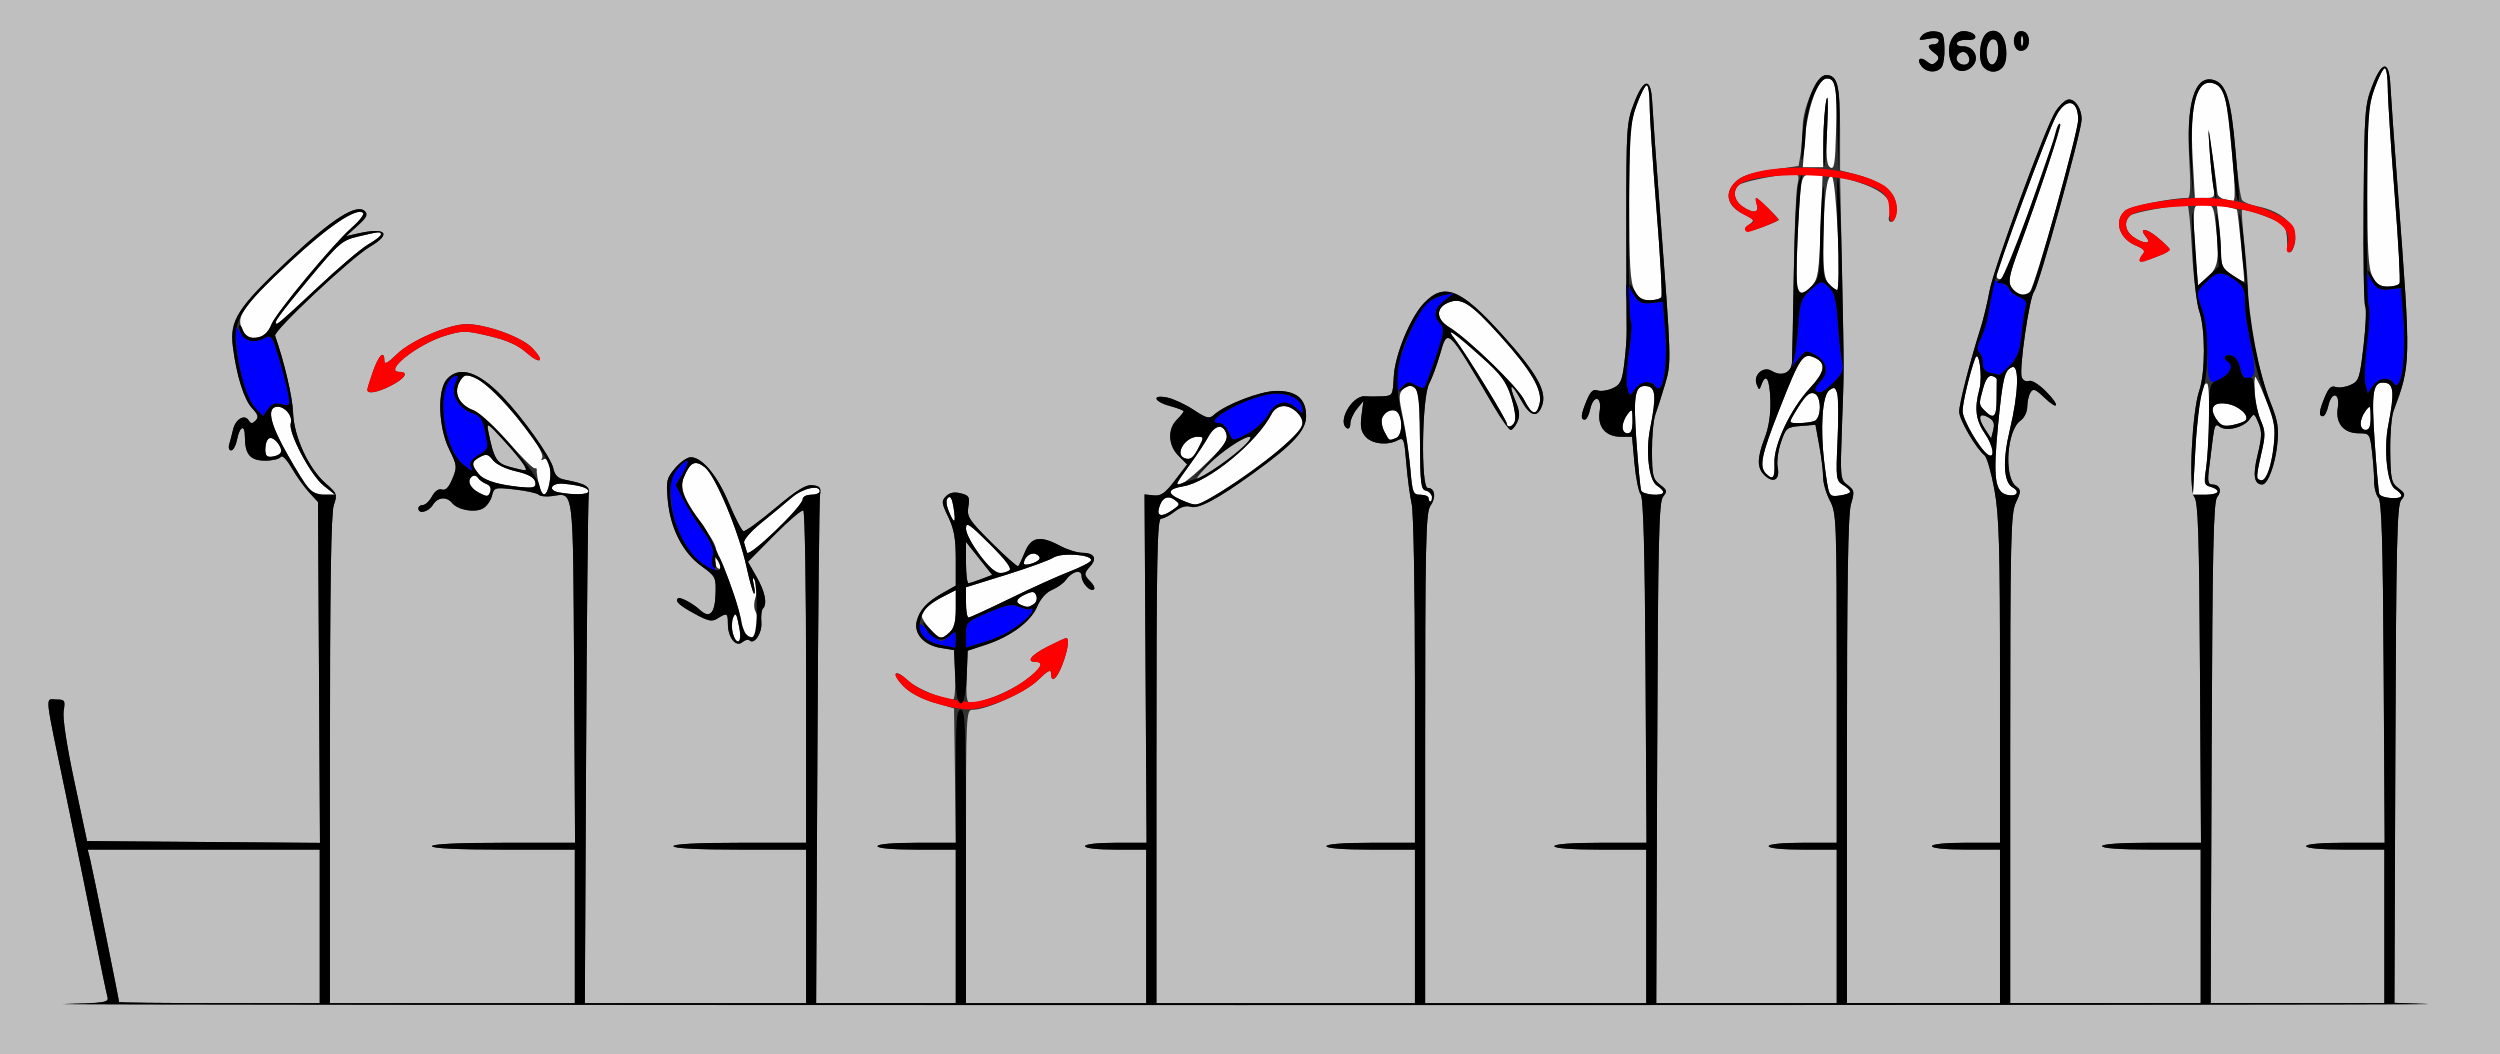 <?xml version="1.0" encoding="UTF-8" standalone="no"?>
<!-- Created with Inkscape (http://www.inkscape.org/) -->

<svg
   xmlns:dc="http://purl.org/dc/elements/1.1/"
   xmlns:cc="http://creativecommons.org/ns#"
   xmlns:rdf="http://www.w3.org/1999/02/22-rdf-syntax-ns#"
   xmlns:svg="http://www.w3.org/2000/svg"
   xmlns="http://www.w3.org/2000/svg"
   xmlns:sodipodi="http://sodipodi.sourceforge.net/DTD/sodipodi-0.dtd"
   xmlns:inkscape="http://www.inkscape.org/namespaces/inkscape"
   id="svg3396"
   version="1.1"
   inkscape:version="0.91 r13725"
   width="686.916"
   height="289.688"
   viewBox="0 0 686.916 289.688"
   sodipodi:docname="ub440100.svg">
  <rect x="0" y="0" width="686.916" height="289.688" fill="#333333" stroke="none"/>
  <defs
     id="defs3400" />
  <sodipodi:namedview
     pagecolor="#ffffff"
     bordercolor="#666666"
     borderopacity="1"
     objecttolerance="10"
     gridtolerance="10"
     guidetolerance="10"
     inkscape:pageopacity="0"
     inkscape:pageshadow="2"
     inkscape:window-width="1239"
     inkscape:window-height="923"
     id="namedview3398"
     showgrid="false"
     inkscape:zoom="1.8197279"
     inkscape:cx="343.45795"
     inkscape:cy="144.84375"
     inkscape:window-x="0"
     inkscape:window-y="0"
     inkscape:window-maximized="0"
     inkscape:current-layer="svg3396" />
  <g
     id="g3406">
    <path
       style="fill:#fefefe"
       d="m 201.319,173.908 c -0.534,-2.136 0.153,-5.933 0.916,-5.058 0.177,0.203 0.606,1.951 0.955,3.884 0.716,3.97 -0.915,4.994 -1.871,1.174 z m 3.553,0.291 c -0.623,-0.625 -1.133,-2.078 -1.133,-3.229 0,-2.053 -5.204,-17.165 -6.245,-18.133 -0.291,-0.271 -0.222,0.509 0.154,1.734 0.487,1.586 0.37,2.032 -0.406,1.551 -0.646,-0.401 -0.861,-1.719 -0.528,-3.239 0.434,-1.983 -0.185,-3.608 -2.738,-7.176 -6.096,-8.523 -7.346,-11.501 -6.096,-14.528 1.754,-4.247 3.103,-4.896 5.783,-2.781 2.927,2.309 9.316,17.599 11.476,27.461 0.875,3.996 1.805,7.266 2.066,7.266 0.261,0 0.213,-1.16 -0.107,-2.578 -0.484,-2.144 -0.409,-2.294 0.44,-0.888 0.691,1.144 0.729,2.531 0.118,4.29 -0.573,1.649 -0.578,3.182 -0.014,4.193 1.092,1.957 0.656,6.441 -0.667,6.876 -0.533,0.175 -1.48,-0.193 -2.103,-0.818 z m 50.691,-1.367 c -1.26,-1.364 -2.292,-2.986 -2.292,-3.605 0,-1.435 2.439,-3.578 6.308,-5.544 l 3.037,-1.543 0,5.035 c 0,3.687 -0.457,5.45 -1.709,6.587 -2.26,2.051 -2.655,1.983 -5.345,-0.929 z m 9.858,-7.311 0,-4.167 10.981,-3.413 c 6.04,-1.877 11.905,-4.005 13.034,-4.729 2.292,-1.469 10.859,-0.821 10.327,0.781 -0.168,0.505 -2.812,1.878 -5.875,3.051 -3.064,1.173 -10.407,4.494 -16.318,7.379 -5.911,2.885 -11.063,5.25 -11.449,5.254 -0.386,0.005 -0.701,-1.866 -0.701,-4.158 z m 15.187,0.733 c -1.815,-0.735 -1.389,-1.79 1.2,-2.973 1.965,-0.898 2.465,-0.828 2.94,0.413 0.315,0.822 -0.015,1.868 -0.732,2.324 -1.434,0.911 -1.696,0.929 -3.407,0.236 z m -11.418,-13.761 c -2.073,-2.754 -3.769,-6.012 -3.769,-7.24 0,-1.946 0.84,-1.398 6.523,4.26 4.509,4.489 6.168,6.72 5.374,7.226 -2.508,1.598 -4.522,0.547 -8.129,-4.246 z m 12.134,2.341 c 0.04,-1.705 1.831,-3.169 3.222,-2.634 0.855,0.329 1.325,0.973 1.043,1.43 -0.63,1.023 -4.285,2.055 -4.265,1.204 z m -76.071,-3.019 c -0.237,-0.741 -0.595,-1.952 -0.796,-2.692 -0.21,-0.772 1.849,-3.136 4.832,-5.547 2.859,-2.311 6.579,-5.397 8.268,-6.858 2.974,-2.573 7.678,-3.626 7.678,-1.718 0,0.516 -1.051,0.938 -2.336,0.938 -1.285,0 -2.336,0.537 -2.336,1.194 0,2.006 -14.818,16.219 -15.309,14.684 z m 55.487,-11.213 c -0.8,-1.937 -0.885,-3.206 -0.257,-3.836 0.628,-0.63 1.127,0.224 1.508,2.581 0.725,4.484 0.271,4.94 -1.251,1.255 z m 57.674,-0.885 c 0.753,-2.89 2.388,-3.796 4.308,-2.388 1.602,1.175 1.58,1.313 -0.444,2.735 -2.902,2.039 -4.449,1.9 -3.863,-0.347 z m 6.12,-2.366 c -4.049,-1.765 -3.831,-2.991 0.669,-3.753 6.934,-1.175 20.139,-12.032 24.236,-19.927 1.338,-2.578 4.811,-2.776 6.959,-0.395 2.307,2.557 1.913,4.122 -1.958,7.776 -6.38,6.022 -23.674,17.762 -26.017,17.661 -0.469,-0.02 -2.219,-0.633 -3.89,-1.361 z m 67.991,-0.477 c 0,-0.516 -0.991,-0.938 -2.202,-0.938 -2.07,0 -2.239,-0.435 -2.821,-7.266 -0.341,-3.996 -1.24,-10.206 -1.998,-13.8 -1.225,-5.807 -1.221,-6.693 0.035,-7.953 1.055,-1.059 1.811,-1.166 2.983,-0.425 1.345,0.851 1.579,2.922 1.639,14.507 0.062,12.026 0.247,13.548 1.684,13.826 1.392,0.269 2.436,2.987 1.147,2.987 -0.257,0 -0.467,-0.422 -0.467,-0.938 z m -260.981,-1.515 c -2.555,-1.349 -3.363,-3.507 -1.7,-4.538 0.479,-0.297 1.152,-0.081 1.498,0.479 0.345,0.56 1.367,1.305 2.272,1.656 1.048,0.406 1.437,1.204 1.073,2.199 -0.512,1.4 -0.837,1.421 -3.142,0.204 z m 370.831,-0.753 c -2.322,-11.726 -2.212,-25.547 0.218,-27.343 1.383,-1.023 1.7,-0.902 2.212,0.85 0.328,1.124 0.371,6.958 0.095,12.964 -0.48,10.432 -0.412,10.977 1.506,12.179 2.722,1.705 2.527,2.393 -0.818,2.885 -2.291,0.337 -2.899,0.047 -3.212,-1.534 z m 49.06,1.357 c -3.323,-0.813 -3.831,-4.838 -2.423,-19.219 1.274,-13.02 1.77,-15.055 3.866,-15.861 2.008,-0.773 1.721,7.393 -0.598,17.017 -2.076,8.617 -1.804,14.61 0.729,16.032 2.175,1.221 1.051,2.673 -1.574,2.031 z m 102.324,-0.26 c -0.214,-0.645 -0.788,-7.078 -1.275,-14.297 -0.958,-14.2 -0.499,-16.722 2.955,-16.229 2.3,0.328 2.483,2.988 0.797,11.541 -1.332,6.753 -0.331,16.282 1.853,17.651 0.95,0.595 1.726,1.402 1.726,1.794 0,1.211 -5.643,0.783 -6.056,-0.46 z M 84.845,134.297 c -0.784,-0.902 -3.396,-5.096 -5.803,-9.32 -4.694,-8.237 -5.773,-12.657 -3.221,-13.19 2.134,-0.446 4.731,2.423 4.074,4.499 -0.792,2.503 5.456,14.33 9.087,17.2 l 3.074,2.43 -2.893,0.01 c -1.599,0.006 -3.53,-0.723 -4.319,-1.63 z m 63.182,-1.406 c -0.396,-1.676 -0.639,-3.363 -0.542,-3.75 0.098,-0.387 -0.159,-0.598 -0.57,-0.469 -0.412,0.129 -3.641,-3.088 -7.176,-7.149 -3.535,-4.061 -7.809,-7.963 -9.498,-8.67 -3.968,-1.663 -5.552,-4.501 -4.189,-7.502 1.129,-2.485 2.101,-2.71 5.084,-1.175 5.181,2.665 19.096,19.557 17.818,21.631 -0.376,0.611 -0.224,0.785 0.367,0.419 1.44,-0.893 2.366,2.739 1.66,6.513 -0.755,4.036 -2.021,4.101 -2.954,0.153 z m 5.424,2.378 c -3.08,-0.59 -1.923,-2.662 1.32,-2.362 4.533,0.419 6.911,1.146 6.911,2.111 0,0.915 -4.114,1.04 -8.231,0.251 z m 297.478,-0.503 c -0.228,-0.645 -0.805,-6.655 -1.282,-13.357 -0.942,-13.238 -0.445,-15.784 2.987,-15.294 2.305,0.329 2.488,3.042 0.778,11.541 -1.295,6.435 -0.354,14.381 1.867,15.773 0.952,0.597 1.731,1.405 1.731,1.797 0,1.21 -5.641,0.783 -6.081,-0.46 z m 152.249,-10.781 c 0.665,-12.288 1.928,-19.406 3.292,-18.56 0.883,0.547 0.594,18.076 -0.394,23.944 -0.58,3.442 -0.431,3.943 1.308,4.399 3.154,0.827 2.259,2.171 -1.446,2.171 l -3.408,0 0.647,-11.953 z m -465.327,9.075 c -2.979,-0.499 -5.266,-1.516 -6.308,-2.806 -2.124,-2.629 -2.062,-3.396 0.38,-4.707 1.694,-0.91 2.252,-0.77 3.505,0.876 0.868,1.14 3.508,2.421 6.325,3.068 3.328,0.764 4.976,1.65 5.286,2.841 0.51,1.957 -1.089,2.083 -9.187,0.728 z m 185.514,-0.234 c 0,-0.165 1.577,-2.452 3.505,-5.083 1.928,-2.631 4.221,-6.082 5.097,-7.669 1.859,-3.37 4.085,-3.746 5.002,-0.846 0.528,1.669 -0.461,3.117 -5.442,7.969 -5.09,4.958 -8.161,7.076 -8.161,5.63 z m 296.882,-1.341 c -0.234,-0.387 0.222,-3.348 1.013,-6.581 1.307,-5.344 1.301,-6.195 -0.066,-9.375 -1.296,-3.013 -2.08,-8.853 -1.603,-11.935 0.08,-0.516 1.406,2.227 2.947,6.094 2.408,6.042 2.721,7.8 2.227,12.499 -0.785,7.466 -2.943,11.906 -4.518,9.298 z M 485.234,130.125 c -1.915,-1.921 -1.28,-5.011 3.569,-17.38 5.78,-14.742 6.591,-15.943 9.779,-14.486 3.306,1.511 2.934,3.853 -1.344,8.455 -5.251,5.649 -9.881,15.456 -9.686,20.516 0.16,4.15 -0.387,4.832 -2.319,2.894 z M 325.467,125.889 C 322.655,124.877 325.633,120 329.063,120 c 1.72,0 1.744,0.161 0.407,2.753 -1.624,3.15 -2.361,3.727 -4.003,3.136 z M 72.897,123.402 c 0,-3.096 1.662,-4.029 3.302,-1.855 1.688,2.239 1.267,3.534 -1.272,3.909 -1.623,0.24 -2.03,-0.171 -2.03,-2.054 z M 546.2,124.897 c -2.241,-1.526 -6.948,-9.624 -6.948,-11.953 0,-2.224 2.035,-10.74 3.466,-14.507 1.008,-2.654 2.075,5.063 1.166,8.438 -1.44,5.349 -1.038,8.597 1.524,12.305 2.328,3.369 2.846,7.116 0.792,5.717 z m -165.792,-6.24 c -0.669,-1.254 -0.96,-2.951 -0.646,-3.771 0.806,-2.106 3.446,-2.911 4.431,-1.35 1.351,2.14 0.979,6.216 -0.624,6.833 -1.977,0.761 -1.787,0.864 -3.161,-1.711 z m 65.387,-1.29 c 0,-0.933 0.617,-2.515 1.372,-3.516 1.286,-1.705 1.374,-1.599 1.402,1.696 0.021,2.513 -0.37,3.516 -1.372,3.516 -0.771,0 -1.402,-0.763 -1.402,-1.696 z m 202.804,-0.938 c 0,-0.933 0.617,-2.515 1.372,-3.516 1.286,-1.705 1.374,-1.599 1.402,1.696 0.021,2.513 -0.37,3.516 -1.372,3.516 -0.771,0 -1.402,-0.763 -1.402,-1.696 z m -234.579,-0.015 c 0,-1.017 -11.353,-19.525 -14.167,-23.097 -2.983,-3.785 -0.641,-2.231 7.158,4.751 5.436,4.866 6.821,6.722 8.191,10.97 1.578,4.891 1.439,8.15 -0.347,8.15 -0.459,0 -0.835,-0.348 -0.835,-0.774 z m 195.049,-1.115 c -2.211,-3.167 -1.023,-4.978 2.853,-4.347 3.243,0.528 6.292,3.296 5.044,4.578 -0.367,0.377 -1.968,0.946 -3.557,1.265 -2.313,0.464 -3.179,0.166 -4.34,-1.496 z m -116.06,-1.626 c 2.909,-4.923 4.088,-6.099 5.546,-5.538 1.983,0.763 1.958,6.781 -0.032,7.547 -0.813,0.313 -2.729,0.569 -4.258,0.569 -2.779,0 -2.78,-8.5e-4 -1.256,-2.578 z m 52.387,-0.77 c -1.737,-1.742 -1.737,-1.739 -0.469,-6.318 0.655,-2.365 1.46,-3.474 2.381,-3.281 0.765,0.16 1.369,0.608 1.342,0.995 -0.027,0.387 -0.049,2.812 -0.049,5.391 0,4.91 -0.757,5.669 -3.204,3.214 z m -126.652,-3.115 c -1.867,-3.671 -15.375,-16.73 -20.607,-19.922 -3.491,-2.13 -3.687,-5.129 -0.434,-6.616 3.719,-1.7 6.253,-0.114 14.53,9.094 8.611,9.58 11.705,14.929 10.778,18.634 -0.856,3.421 -2.098,3.074 -4.267,-1.191 z M 66.505,90.423 c -1.668,-3.672 0.247,-6.353 13.117,-18.368 10.711,-9.999 18.477,-15.213 20.153,-13.532 0.38,0.381 -1.075,2.24 -3.233,4.131 -4.962,4.349 -20.699,23.3 -21.913,26.388 -1.748,4.446 -6.374,5.232 -8.124,1.38 z m 9.213,-2.064 c 0.009,-0.387 4.056,-5.555 8.994,-11.484 8.502,-10.211 9.23,-10.841 13.768,-11.913 5.798,-1.37 6.195,-1.403 6.186,-0.508 -0.004,0.387 -1.581,1.607 -3.505,2.713 -1.924,1.105 -8.252,6.484 -14.062,11.953 -10.44,9.826 -11.414,10.617 -11.381,9.24 z M 449.089,79.734 c -1.155,-2.241 -1.426,-6.805 -1.426,-24.044 0,-19.385 0.177,-21.767 1.994,-26.765 1.097,-3.018 2.359,-5.487 2.804,-5.487 0.445,0 0.809,2.445 0.809,5.434 0,2.989 0.845,15.89 1.878,28.668 1.033,12.779 1.639,23.622 1.347,24.097 -0.292,0.475 -1.758,0.863 -3.256,0.863 -2.072,0 -3.066,-0.663 -4.15,-2.766 z m 106.024,1.174 c -0.786,-0.187 -1.916,-1.124 -2.513,-2.081 -0.878,-1.411 -0.504,-3.317 1.974,-10.049 5.406,-14.685 11.937,-34.245 11.56,-34.622 -0.201,-0.201 -2.553,6.059 -5.228,13.911 -7.527,22.101 -9.889,28.155 -11.148,28.576 -0.639,0.214 -1.162,-0.225 -1.162,-0.975 0,-1.637 14.09,-39.398 16.302,-43.689 2.71,-5.257 6.081,-4.753 6.114,0.914 0.021,3.582 -11.919,46.063 -13.294,47.297 -0.648,0.582 -1.821,0.905 -2.607,0.718 z m -61.226,-1.281 c -0.642,-1.042 0.249,-24.753 1.099,-29.236 0.397,-2.094 0.989,-2.578 3.148,-2.578 l 2.659,0 -0.515,14.297 c -0.457,12.675 -0.732,14.536 -2.429,16.406 -2.123,2.339 -3.046,2.598 -3.962,1.111 z m 8.593,-1.654 c -1.244,-1.379 -1.531,-3.628 -1.465,-11.484 0.103,-12.279 0.963,-18.857 2.347,-17.946 1.211,0.797 2.604,31.145 1.429,31.145 -0.421,0 -1.461,-0.771 -2.311,-1.714 z m 100.914,-5.739 c -0.318,-3.377 -0.581,-8.355 -0.585,-11.062 -0.007,-4.792 0.064,-4.922 2.667,-4.922 2.527,0 2.706,0.269 3.263,4.922 1.175,9.813 0.83,12.276 -2.081,14.837 l -2.686,2.364 -0.578,-6.14 z m 48.498,3.75 c -1.158,-2.246 -1.426,-6.853 -1.426,-24.513 0,-19.863 0.173,-22.223 1.994,-27.234 1.097,-3.018 2.359,-5.487 2.804,-5.487 0.445,0 0.811,2.426 0.814,5.391 0.003,2.965 0.85,16.073 1.884,29.128 1.034,13.056 1.638,24.13 1.342,24.609 -0.295,0.479 -1.763,0.872 -3.262,0.872 -2.072,0 -3.066,-0.663 -4.15,-2.766 z m -38.563,-0.396 c -2.566,-1.692 -3.028,-2.563 -3.046,-5.744 -0.011,-2.062 -0.288,-5.988 -0.616,-8.724 l -0.596,-4.974 2.706,0.653 c 1.489,0.359 2.766,0.699 2.84,0.755 0.276,0.212 2.216,19.619 1.981,19.819 -0.135,0.115 -1.607,-0.688 -3.27,-1.785 z m -2.349,-20.922 c -0.9,-0.236 -1.659,-0.925 -1.687,-1.532 -0.028,-0.607 -0.646,-5.322 -1.372,-10.478 -1.226,-8.705 -1.287,-8.872 -0.856,-2.344 0.255,3.867 0.716,8.613 1.024,10.547 0.541,3.401 0.468,3.516 -2.221,3.516 l -2.781,0 -0.616,-10.812 c -0.862,-15.135 1.107,-22.133 5.807,-20.636 3.005,0.957 3.425,2.632 5.113,20.432 0.759,8.007 0.818,11.917 0.179,11.844 -0.525,-0.06 -1.691,-0.302 -2.59,-0.537 z M 502.893,45.995 c -1.05,-0.653 -1.217,-2.945 -0.835,-11.452 0.291,-6.468 0.185,-9.167 -0.269,-6.886 -0.411,2.062 -0.771,7.02 -0.8,11.016 l -0.054,7.266 -2.792,0 -2.792,0 0.533,-7.266 c 0.653,-8.903 3.568,-17.109 6.076,-17.109 2.41,0 2.833,2.478 2.517,14.734 -0.226,8.748 -0.492,10.378 -1.584,9.699 z"
       id="path3416"
       inkscape:connector-curvature="0" />
    <path
       style="fill:#bfbfbf"
       d="M 0,144.844 0,0 l 343.458,0 343.458,0 0,144.844 0,144.844 -343.458,0 L 0,289.688 0,144.844 Z m 667.033,131.02 -9.136,-0.307 0.257,-68.26 c 0.218,-57.998 0.461,-68.506 1.613,-69.898 1.208,-1.46 1.124,-1.813 -0.772,-3.248 -1.919,-1.452 -2.14,-2.438 -2.246,-10.041 -0.065,-4.637 0.345,-9.674 0.91,-11.192 4.811,-12.926 4.807,-12.766 1.195,-60.417 -0.997,-13.148 -1.925,-26.227 -2.062,-29.062 -0.337,-6.954 -2.289,-6.846 -5.04,0.278 -1.978,5.122 -2.111,6.981 -2.32,32.406 -0.122,14.835 0.079,27.461 0.447,28.058 0.368,0.597 0.163,5.453 -0.456,10.791 -1.063,9.17 -1.264,9.767 -3.649,10.826 -1.388,0.616 -3.216,0.854 -4.061,0.529 -1.136,-0.437 -1.902,0.283 -2.934,2.762 -1.608,3.862 -1.753,5.289 -0.536,5.289 0.473,0 1.137,-1.266 1.476,-2.812 0.912,-4.166 3.3,-3.72 2.619,0.49 -0.687,4.25 1.599,7.01 5.807,7.01 2.916,0 3.012,0.131 3.585,4.922 0.324,2.707 0.593,6.42 0.597,8.25 0.005,1.83 0.534,3.855 1.176,4.499 0.896,0.898 1.232,12.089 1.443,48 l 0.274,46.829 -10.788,0 c -6.569,0 -10.789,0.367 -10.789,0.938 0,0.571 4.206,0.938 10.748,0.938 l 10.748,0 0,21.094 0,21.094 -23.861,0 -23.861,0 0.263,-68.763 c 0.213,-55.698 0.5,-69.049 1.511,-70.271 1.418,-1.713 0.729,-3.466 -1.361,-3.466 -1.119,0 -1.297,-0.857 -0.879,-4.219 0.288,-2.32 0.765,-6.144 1.058,-8.497 0.438,-3.514 0.765,-4.085 1.831,-3.198 1.766,1.47 6.661,0.283 8.257,-2.002 1.225,-1.754 1.327,-1.711 2.461,1.036 0.978,2.369 0.935,3.877 -0.247,8.701 -1.378,5.62 -0.979,8.179 1.274,8.179 1.511,0 3.517,-5.292 4.11,-10.841 0.5,-4.686 0.211,-6.528 -1.831,-11.659 -3.016,-7.579 -6.108,-22.111 -6.108,-28.706 0,-2.734 -0.462,-9.234 -1.028,-14.445 -0.565,-5.211 -0.876,-9.627 -0.691,-9.812 0.543,-0.545 10.161,2.933 11.317,4.092 0.581,0.583 1.056,2.536 1.056,4.341 0,3.64 1.035,4.338 1.984,1.339 1.519,-4.801 -2.827,-9.369 -10.242,-10.764 -1.796,-0.338 -3.64,-1.098 -4.098,-1.688 -0.459,-0.591 -1.305,-6.877 -1.881,-13.97 -1.101,-13.556 -2.438,-17.92 -5.82,-18.997 -5.25,-1.671 -7.698,6.067 -6.816,21.55 0.427,7.498 0.306,10.812 -0.394,10.812 -4.524,0 -15.952,2.319 -17.266,3.503 -3.143,2.834 -1.62,7.686 3.017,9.613 2.293,0.953 2.641,1.444 1.772,2.495 -0.596,0.72 -0.887,1.505 -0.648,1.745 0.559,0.56 8.265,-2.458 8.175,-3.202 -0.037,-0.309 -1.524,-1.776 -3.305,-3.261 -3.253,-2.713 -5.396,-2.804 -3.188,-0.135 1.635,1.976 -0.685,1.956 -3.512,-0.031 -2.343,-1.646 -2.708,-4.348 -0.801,-5.936 0.973,-0.81 10.953,-2.652 15.654,-2.889 0.316,-0.016 0.878,5.717 1.249,12.74 0.371,7.023 1.269,14.459 1.995,16.524 1.686,4.794 1.681,16.936 -0.01,21.801 -1.996,5.744 -3,27.217 -1.365,29.192 1.056,1.275 1.345,10.168 1.568,48.295 l 0.274,46.732 -13.592,0 c -8.438,0 -13.592,0.355 -13.592,0.938 0,0.582 5.14,0.938 13.551,0.938 l 13.551,0 0,21.094 0,21.094 -26.168,0 -26.168,0 0,-67.124 c 0,-60.879 0.146,-67.432 1.568,-70.438 1.432,-3.026 1.438,-3.409 0.077,-4.407 -3.455,-2.534 -2.598,-15.434 1.202,-18.105 1.034,-0.726 1.832,-2.378 1.84,-3.808 0.007,-1.389 0.409,-3.15 0.89,-3.915 0.732,-1.161 1.344,-0.94 3.714,1.338 4.059,3.901 4.525,2.38 0.506,-1.651 -1.95,-1.956 -3.912,-3.142 -4.696,-2.84 -0.753,0.29 -1.609,-0.164 -1.94,-1.029 -0.774,-2.024 2.099,-21.942 3.391,-23.503 1.321,-1.596 13.073,-44.123 13.073,-47.306 0,-3.27 -2.121,-6.113 -4.016,-5.384 -0.815,0.314 -2.219,1.698 -3.119,3.076 -2.679,4.101 -16.997,43.025 -18.164,49.379 -0.593,3.23 -1.681,7.77 -2.417,10.091 -2.969,9.362 -5.929,20.895 -5.929,23.102 0,2.207 4.529,10.007 7,12.055 0.623,0.516 1.827,4.735 2.676,9.375 1.295,7.077 1.543,15.575 1.542,52.734 l -0.002,44.297 -9.346,0 c -5.607,0 -9.346,0.375 -9.346,0.938 0,0.562 3.738,0.938 9.346,0.938 l 9.346,0 0,21.094 0,21.094 -21.028,0 -21.028,0 0,-66.688 c 0,-48.82 0.298,-67.685 1.111,-70.409 1.022,-3.423 0.947,-3.846 -0.944,-5.276 -2.004,-1.517 -2.042,-1.913 -1.533,-16.075 0.609,-16.945 0.61,-12.831 -0.007,-43.879 l -0.489,-24.671 2.099,0.582 c 9.613,2.667 12.829,5.48 11.405,9.978 -0.304,0.963 -0.133,1.751 0.381,1.751 1.42,0 2.05,-2.966 1.258,-5.922 -0.793,-2.959 -4.925,-5.623 -11.179,-7.207 l -3.972,-1.006 0,-11.275 c 0,-11.931 -0.762,-14.902 -3.823,-14.902 -2.473,0 -6.454,8.816 -6.468,14.324 -0.006,2.177 -0.258,5.46 -0.561,7.296 l -0.551,3.338 -7.591,1.11 c -5.846,0.855 -8.108,1.629 -9.843,3.369 -3.09,3.1 -2.169,6.63 2.285,8.761 3.001,1.435 3.156,1.693 1.679,2.776 -2.774,2.035 -0.686,2.43 3.786,0.717 2.344,-0.898 4.262,-1.754 4.262,-1.902 0,-0.467 -5.729,-6.038 -6.21,-6.038 -0.252,0 -0.191,0.844 0.135,1.875 0.729,2.303 -1.049,2.487 -3.998,0.416 -2.308,-1.622 -2.714,-4.343 -0.877,-5.873 1.134,-0.944 11.292,-2.958 14.995,-2.973 1.444,-0.006 1.606,0.466 1.039,3.04 -0.369,1.676 -0.823,12.75 -1.009,24.609 -0.186,11.859 -0.4,22.69 -0.475,24.067 -0.16,2.907 -2.868,4.063 -5.562,2.376 -2.308,-1.446 -5.187,1.14 -4.141,3.719 0.673,1.657 0.716,1.657 1.333,0.004 1.232,-3.306 2.243,-1.519 2.426,4.285 0.121,3.843 -0.409,7.409 -1.539,10.351 -2.2,5.727 -2.178,8.403 0.086,10.459 2.393,2.173 4.126,1 3.46,-2.342 -0.289,-1.45 0.115,-4.523 0.898,-6.828 1.359,-4.001 1.606,-4.206 5.454,-4.515 l 4.03,-0.324 1.053,5.733 c 0.579,3.153 1.053,7.057 1.053,8.675 0,1.618 0.841,4.516 1.869,6.441 1.795,3.36 1.869,5.289 1.869,48.747 l -10e-6,45.248 -9.346,0 c -5.607,0 -9.346,0.375 -9.346,0.938 0,0.562 3.738,0.938 9.346,0.938 l 9.346,0 0,21.094 0,21.094 -24.79,0 -24.79,0 0.257,-68.763 c 0.218,-58.437 0.461,-69.009 1.613,-70.401 1.209,-1.461 1.12,-1.816 -0.823,-3.287 -1.955,-1.479 -2.184,-2.419 -2.227,-9.148 -0.026,-4.125 0.406,-8.722 0.961,-10.216 0.555,-1.494 1.735,-5.182 2.621,-8.194 1.786,-6.067 1.79,-5.936 -1.446,-48.429 -1.001,-13.148 -1.931,-26.227 -2.065,-29.062 -0.33,-6.955 -2.284,-6.847 -5.035,0.277 -1.997,5.173 -2.098,6.702 -2.091,31.875 0.004,14.543 0.046,28.129 0.094,30.192 0.048,2.062 -0.244,6.307 -0.649,9.431 -0.643,4.96 -1.061,5.826 -3.295,6.818 -1.407,0.625 -3.251,0.87 -4.096,0.544 -1.136,-0.437 -1.902,0.283 -2.934,2.762 -1.608,3.862 -1.753,5.289 -0.536,5.289 0.473,0 1.137,-1.266 1.476,-2.812 0.912,-4.166 3.3,-3.72 2.619,0.49 -0.691,4.272 1.597,7.01 5.857,7.01 l 3.046,0 0.659,7.266 c 0.363,3.996 1.134,7.857 1.715,8.581 0.745,0.928 1.137,15.206 1.33,48.516 l 0.274,47.201 -12.657,0 c -7.815,0 -12.657,0.359 -12.657,0.938 0,0.579 4.829,0.938 12.617,0.938 l 12.617,0 0,21.094 0,21.094 -30.374,0 -30.374,0 0,-67.291 c 0,-59.976 0.161,-67.523 1.485,-69.418 1.601,-2.293 1.195,-4.853 -0.77,-4.853 -1.928,0 -1.608,-24.857 0.368,-28.594 0.818,-1.547 2.2,-5.299 3.071,-8.338 2.041,-7.12 1.933,-7.227 14.799,14.667 2.045,3.48 4.094,6.328 4.553,6.328 0.459,0 1.281,-0.984 1.827,-2.186 0.755,-1.662 0.635,-3.044 -0.5,-5.769 -2.076,-4.984 -1.186,-5.165 1.487,-0.304 2.559,4.653 4.555,5.15 5.85,1.455 1.34,-3.821 -1.562,-8.936 -11.011,-19.407 -11.39,-12.622 -15.926,-14.445 -21.478,-8.632 -3.778,3.955 -8.012,14.274 -8.304,20.236 -0.249,5.078 -0.331,5.223 -3.059,5.371 -1.542,0.084 -3.712,0.077 -4.821,-0.016 -3.558,-0.296 -7.747,7.074 -4.992,8.783 0.514,0.319 0.935,-0.242 0.935,-1.247 0,-1.005 0.811,-2.822 1.802,-4.04 l 1.802,-2.213 -0.526,4.005 c -0.402,3.061 -0.132,4.442 1.147,5.859 1.801,1.996 6.024,2.439 8.842,0.926 1.593,-0.855 1.775,-0.359 2.317,6.328 0.324,3.991 0.99,9.025 1.481,11.187 0.499,2.199 0.892,23.568 0.892,48.516 l 0,44.585 -12.15,0 c -7.477,0 -12.15,0.361 -12.15,0.938 0,0.577 4.673,0.938 12.15,0.938 l 12.15,0 0,21.094 0,21.094 -35.514,0 -35.514,0 0,-66.562 c 0,-55.619 0.21,-66.562 1.276,-66.562 0.702,0 2.382,-0.873 3.734,-1.94 1.589,-1.254 3.13,-1.726 4.36,-1.334 2.186,0.696 7.324,-2.045 17.266,-9.21 10.933,-7.88 14.486,-11.729 14.486,-15.691 0,-4.766 -2.676,-7 -8.289,-6.918 -4.331,0.064 -13.925,3.757 -16.993,6.542 -1.326,1.204 -1.981,1.047 -5.633,-1.349 -2.273,-1.491 -5.499,-3.001 -7.169,-3.356 -4.446,-0.943 -3.83,1.093 0.701,2.317 2.056,0.555 3.738,1.204 3.738,1.442 0,0.238 -0.841,1.276 -1.869,2.308 -2.618,2.626 -2.407,7.046 0.473,9.935 l 2.342,2.35 -3.34,4.388 c -2.704,3.552 -3.817,4.338 -5.847,4.124 l -2.507,-0.264 0.281,47.859 0.281,47.859 -8.459,0 c -5.016,0 -8.459,0.382 -8.459,0.938 0,0.556 3.427,0.938 8.411,0.938 l 8.411,0 0,21.094 0,21.094 -24.766,0 -24.766,0 0,-40.312 c 0,-39.532 0.036,-40.312 1.848,-40.312 3.933,0 14.586,-4.851 18.012,-8.202 2.586,-2.53 3.505,-3.01 3.505,-1.832 0,2.89 1.588,1.668 3.144,-2.419 1.52,-3.994 1.982,-7.234 1.03,-7.234 -0.274,0 -2.587,1.062 -5.14,2.36 -4.556,2.316 -6.011,4.203 -3.24,4.203 2.537,0 1.47,1.806 -3.037,5.142 -4.019,2.974 -11.678,6.108 -14.929,6.108 -0.985,0 -1.21,-1.615 -0.999,-7.173 l 0.273,-7.173 4.894,-1.598 c 6.892,-2.25 12.447,-6.365 14.196,-10.517 0.901,-2.138 2.481,-3.914 4.078,-4.582 1.434,-0.6 3.116,-1.8 3.738,-2.665 1.79,-2.49 4.402,-3.123 4.402,-1.066 0,1.866 2.492,4.46 3.405,3.545 0.306,-0.307 -0.125,-1.241 -0.957,-2.076 -1.877,-1.882 -1.878,-2.238 -0.02,-4.298 1.911,-2.118 0.962,-3.649 -2.263,-3.649 -1.391,0 -4.098,-0.844 -6.016,-1.875 -5.479,-2.946 -7.996,-2.52 -9.715,1.641 -0.799,1.934 -1.631,3.704 -1.849,3.934 -0.218,0.23 -3.502,-2.677 -7.298,-6.459 -6.303,-6.281 -6.86,-7.14 -6.413,-9.9 0.436,-2.692 0.207,-3.094 -2.095,-3.673 -1.783,-0.449 -3.033,-0.201 -4.031,0.801 -1.306,1.31 -1.246,1.865 0.613,5.705 1.584,3.271 2.06,5.939 2.06,11.556 l 0,7.302 -3.554,2.004 c -4.389,2.474 -6.403,4.656 -7.179,7.776 -0.85,3.419 1.999,6.594 6.585,7.338 l 3.68,0.597 0.275,6.784 c 0.151,3.731 -0.098,6.784 -0.552,6.784 -2.862,0 -10.206,-3.107 -12.456,-5.269 -3.568,-3.429 -4.685,-2.041 -1.251,1.554 1.712,1.792 4.767,3.438 8.343,4.494 l 5.642,1.666 0.253,18.465 0.253,18.465 -10.767,0 c -6.555,0 -10.767,0.367 -10.767,0.938 0,0.571 4.206,0.938 10.748,0.938 l 10.748,0 0,21.094 0,21.094 -19.182,0 -19.182,0 0.347,-68.672 c 0.191,-37.77 0.517,-69.727 0.724,-71.016 0.313,-1.944 -0.035,-2.392 -2.043,-2.626 -1.848,-0.215 -4.28,1.277 -10.28,6.309 -4.323,3.625 -8.249,6.47 -8.726,6.321 -0.476,-0.149 -2.273,-3.621 -3.992,-7.715 -3.206,-7.635 -7.341,-12.601 -10.494,-12.601 -0.974,0 -2.912,1.36 -4.306,3.022 -2.337,2.786 -2.493,3.478 -1.992,8.859 0.717,7.7 4.13,14.35 9.263,18.048 3.904,2.812 4.007,3.021 3.851,7.808 -0.17,5.192 -1.636,6.667 -4.237,4.262 -2.024,-1.872 -5.578,-3.748 -6.103,-3.221 -0.831,0.834 0.403,1.95 4.79,4.332 3.607,1.958 4.585,2.145 6.138,1.172 2.583,-1.618 2.807,-1.5 2.807,1.476 0,3.752 2.183,6.551 3.957,5.074 0.745,-0.621 1.622,-0.861 1.948,-0.534 1.338,1.343 3.548,-1.973 3.293,-4.942 -0.145,-1.688 0.039,-3.372 0.41,-3.743 1.288,-1.292 0.636,-4.607 -1.717,-8.737 l -2.368,-4.155 7.217,-7.282 c 3.969,-4.005 7.563,-7.068 7.986,-6.805 0.423,0.262 0.769,20.913 0.769,45.89 l 0,45.413 -18.224,0 c -11.526,0 -18.224,0.345 -18.224,0.938 0,0.593 6.698,0.938 18.224,0.938 l 18.224,0 0,21.094 0,21.094 -30.397,0 -30.397,0 0.347,-68.672 c 0.191,-37.77 0.517,-69.708 0.724,-70.975 0.391,-2.381 -0.555,-2.972 -6.746,-4.212 -1.742,-0.349 -2.607,-1.241 -2.99,-3.081 -0.624,-3.001 -8.331,-13.876 -14.013,-19.775 -6.619,-6.871 -11.836,-8.497 -15.214,-4.743 -2.707,3.008 -2.371,13.235 0.635,19.327 2.153,4.364 2.2,4.802 0.865,8.046 -0.979,2.38 -1.862,3.288 -2.883,2.966 -0.915,-0.289 -1.947,0.426 -2.728,1.89 -0.691,1.295 -1.816,2.355 -2.5,2.355 -0.684,0 -1.244,0.422 -1.244,0.938 0,1.653 2.748,1.002 3.955,-0.938 1.368,-2.197 3.764,-2.435 5.341,-0.529 1.573,1.901 6.132,2.717 8.395,1.502 1.052,-0.565 2.186,-2.117 2.519,-3.45 0.593,-2.369 0.734,-2.409 6.319,-1.784 3.142,0.352 6.078,0.998 6.524,1.436 0.446,0.438 2.128,0.605 3.738,0.37 5.996,-0.872 5.704,-3.223 5.998,48.357 l 0.267,46.91 -19.659,0 c -12.483,0 -19.659,0.342 -19.659,0.938 0,0.595 7.165,0.938 19.626,0.938 l 19.626,0 0,21.094 0,21.094 -33.645,0 -33.645,0 0,-66.891 c 0,-47.76 0.306,-67.771 1.068,-69.966 1.013,-2.915 0.896,-3.225 -2.273,-5.999 -4.681,-4.097 -8.705,-12.853 -8.92,-19.406 -0.137,-4.187 -2.386,-13.811 -4.934,-21.118 -0.474,-1.359 20.904,-21.424 26.081,-24.478 6.103,-3.601 4.385,-5.399 -3.441,-3.601 l -3.167,0.728 3.167,-2.853 c 2.471,-2.226 2.921,-3.104 2.046,-3.993 -2.238,-2.277 -9.069,2.086 -21.296,13.603 -13.721,12.924 -15.899,16.338 -15.005,23.52 0.993,7.969 3.06,14.598 5.299,16.989 1.658,1.771 1.857,2.481 0.95,3.392 -0.908,0.91 -1.302,0.901 -1.885,-0.044 -1.115,-1.81 -3.613,-0.381 -4.286,2.451 -0.328,1.381 -0.815,3.249 -1.082,4.151 -0.267,0.902 -0.026,1.641 0.535,1.641 0.562,0 1.275,-1.274 1.586,-2.832 0.777,-3.895 2.192,-4.484 2.192,-0.912 0,4.847 1.456,6.556 5.585,6.556 2.008,0 3.934,-0.461 4.281,-1.024 0.365,-0.592 1.628,0.695 2.992,3.047 1.298,2.239 3.458,5.259 4.798,6.71 l 2.437,2.639 0.267,46.827 0.267,46.827 -31.995,-0.247 -31.995,-0.247 -3.473,-16.294 c -2.117,-9.931 -3.274,-17.527 -2.962,-19.453 0.477,-2.949 0.339,-3.159 -2.07,-3.159 -3.055,0 -3.333,-2.653 2.8,26.719 2.369,11.344 5.778,28.008 7.575,37.031 1.798,9.023 3.482,17.132 3.744,18.019 0.43,1.459 -0.713,1.641 -11.962,1.905 -6.841,0.16 138.544,0.295 323.077,0.3 184.533,0.005 331.403,-0.13 326.378,-0.298 z M 32.71,275.324 c 0,-0.599 -7.336,-36.799 -7.967,-39.309 l -0.647,-2.578 31.877,0 31.877,0 0,21.094 0,21.094 -27.57,0 c -15.164,0 -27.57,-0.135 -27.57,-0.301 z m 232.71,-120.718 0,-5.706 3.601,4.534 3.601,4.534 -2.9,1.101 c -1.595,0.605 -3.215,1.133 -3.601,1.172 -0.386,0.039 -0.701,-2.496 -0.701,-5.635 z M 331.776,128.004 C 335.407,124.197 341.574,120 343.535,120 c 1.942,0 -8.446,8.545 -13.629,11.211 -1.705,0.877 -1.2,0.011 1.869,-3.207 z m -191.777,0.254 c -3.559,-0.95 -4.312,-2.2 -5.819,-9.664 -0.534,-2.646 -0.289,-2.507 4.14,2.344 4.924,5.393 7.115,8.505 5.872,8.341 -0.404,-0.053 -2.291,-0.512 -4.193,-1.02 z m 405.425,-10.338 c -2.104,-3.203 -1.681,-4.72 0.905,-3.244 1.463,0.835 1.793,1.677 1.353,3.448 l -0.583,2.344 -1.674,-2.548 z M 107.514,105.918 c 3.747,-1.918 4.865,-3.731 2.299,-3.731 -4.726,0 4.979,-7.689 12.582,-9.968 4.761,-1.427 5.569,-1.421 11.996,0.099 4.802,1.136 7.867,2.49 10.113,4.468 4.028,3.547 5.373,2.624 1.732,-1.188 C 143.38,92.608 133.591,89.062 128.192,89.062 c -4.862,0 -15.267,4.473 -19.079,8.202 -2.586,2.53 -3.505,3.01 -3.505,1.832 0,-2.99 -1.496,-1.607 -3.091,2.857 -0.875,2.449 -1.589,4.77 -1.587,5.156 0.008,1.252 2.795,0.748 6.584,-1.191 z M 533.456,18.51 c 0.536,-0.648 0.903,-3.073 0.815,-5.391 -0.143,-3.784 -0.405,-4.242 -2.575,-4.495 -1.344,-0.157 -2.95,0.363 -3.619,1.171 -1.055,1.275 -0.844,1.381 1.716,0.868 1.884,-0.378 2.918,-0.212 2.918,0.469 0,0.58 -0.631,1.055 -1.402,1.055 -1.862,0 -1.772,0.925 0.234,2.412 1.28,0.949 1.39,1.462 0.507,2.36 -0.89,0.906 -1.438,0.891 -2.593,-0.07 -1.88,-1.565 -2.99,-0.507 -1.438,1.369 1.434,1.733 4.109,1.857 5.437,0.251 z m 8.967,-0.932 c 1.37,-2.193 -0.385,-4.949 -3.085,-4.845 -1.103,0.042 -1.843,-0.379 -1.645,-0.938 0.199,-0.558 1.5,-0.931 2.891,-0.83 3.147,0.23 2.77,-1.917 -0.418,-2.383 -3.892,-0.569 -6.029,4.897 -3.654,9.348 1.19,2.23 4.418,2.037 5.911,-0.353 z m -4.623,-0.785 c -0.816,-1.324 0.986,-3.131 2.305,-2.313 1.482,0.919 1.243,3.332 -0.331,3.332 -0.741,0 -1.629,-0.459 -1.975,-1.019 z m 12.613,1.553 c 1.591,-1.923 0.853,-8.105 -1.114,-9.341 -2.538,-1.595 -4.855,0.416 -5.2,4.514 -0.323,3.829 1.029,6.168 3.565,6.168 0.902,0 2.139,-0.603 2.75,-1.341 z m -4.225,-1.794 c -0.897,-2.345 -0.021,-5.771 1.475,-5.771 0.973,0 1.402,0.981 1.402,3.203 0,3.324 -1.929,5.046 -2.877,2.568 z M 557.477,11.25 c 0,-2.672 -2.95,-3.806 -3.841,-1.476 -0.85,2.223 0.353,4.467 2.203,4.11 1.035,-0.2 1.638,-1.171 1.638,-2.635 z m -2.189,0 c 0,-1.289 0.212,-1.816 0.471,-1.172 0.259,0.645 0.259,1.699 0,2.344 -0.259,0.645 -0.471,0.117 -0.471,-1.172 z"
       id="path3414"
       inkscape:connector-curvature="0" />
    <path
       style="fill:#0000fe"
       d="m 258.488,177.202 c -3.646,-0.705 -6.151,-2.924 -6.151,-5.449 0,-0.779 1.119,-0.125 2.711,1.585 3.129,3.36 3.549,3.458 5.86,1.36 1.615,-1.466 1.709,-1.414 1.709,0.938 0,1.369 -0.105,2.441 -0.234,2.381 -0.129,-0.059 -1.882,-0.426 -3.896,-0.816 z m 6.933,-2.778 c 0,-3.442 0.132,-3.574 6.126,-6.129 5.161,-2.2 6.497,-2.442 8.481,-1.535 1.296,0.592 2.74,0.838 3.209,0.547 1.988,-1.232 -0.369,2.257 -2.675,3.961 -3.658,2.703 -6.295,4.003 -10.986,5.42 l -4.155,1.254 0,-3.518 z m -72.301,-19.484 c -4.666,-3.33 -8.009,-10.035 -8.682,-17.409 -0.459,-5.036 -0.258,-6.156 1.509,-8.39 2.927,-3.7 4.064,-3.18 1.728,0.791 l -1.981,3.369 2.009,3.897 c 1.105,2.143 3.508,5.983 5.339,8.533 2.456,3.419 3.183,5.227 2.767,6.887 -0.31,1.238 -0.073,2.843 0.526,3.567 1.599,1.933 0.803,1.625 -3.216,-1.244 z m -65.746,-27.226 c -5.967,-4.677 -7.698,-22.596 -2.355,-24.364 0.938,-0.31 0.959,0.108 0.101,1.997 -1.372,3.021 0.839,6.851 4.743,8.216 2.163,0.757 2.775,1.698 3.504,5.396 0.858,4.353 0.806,4.523 -1.851,6.053 -1.751,1.008 -2.542,2.076 -2.2,2.969 0.662,1.732 0.596,1.723 -1.941,-0.267 z m 210.18,-9.12 c -0.586,-1.289 -1.704,-2.344 -2.486,-2.344 -5.38,0 6.805,-6.932 13.999,-7.964 4.368,-0.626 8.228,1.037 8.745,3.769 0.336,1.773 0.274,1.782 -1.467,0.211 -2.932,-2.646 -5.694,-2.058 -7.893,1.681 -1.075,1.827 -3.567,4.147 -5.539,5.156 -4.428,2.266 -4.083,2.299 -5.359,-0.509 z M 70.192,112.137 c -2.374,-2.535 -4.486,-9.727 -5.262,-17.918 -0.519,-5.48 -0.495,-5.559 0.943,-3.047 1.546,2.701 3.993,3.268 7.043,1.631 1.59,-0.854 1.963,-0.282 3.759,5.767 1.096,3.693 2.226,8.15 2.51,9.905 0.49,3.03 0.398,3.16 -1.845,2.595 -1.763,-0.444 -2.705,-0.103 -3.716,1.345 l -1.354,1.94 -2.076,-2.217 z M 447.098,106.347 c -0.368,-1.47 -0.164,-5.685 0.453,-9.366 0.795,-4.748 0.846,-7.894 0.173,-10.822 -0.522,-2.27 -0.957,-5.183 -0.968,-6.472 -0.018,-2.233 0.071,-2.196 1.892,0.8 1.668,2.745 2.312,3.097 5.069,2.774 l 3.158,-0.37 0.636,7.66 c 0.861,10.372 -0.697,18.859 -2.828,15.401 -1.004,-1.63 -4.043,-1.047 -5.512,1.057 -1.401,2.006 -1.405,2.005 -2.072,-0.662 z m -63.393,-3.258 c 0.718,-5.708 5.698,-17.396 8.441,-19.813 0.979,-0.862 3.041,-1.84 4.583,-2.173 l 2.804,-0.606 -2.57,2.017 c -2.861,2.245 -3.24,4.252 -1.227,6.484 1.176,1.304 1.017,2.455 -1.278,9.247 -1.442,4.267 -2.847,7.983 -3.122,8.259 -0.275,0.276 -1.358,-0.036 -2.408,-0.694 -1.62,-1.015 -2.206,-0.924 -3.888,0.602 l -1.98,1.797 0.644,-5.12 z m 115.127,4.177 c -0.3,-0.301 0.287,-1.381 1.304,-2.401 2.447,-2.455 1.881,-5.557 -1.34,-7.333 -2.478,-1.367 -2.701,-1.322 -4.519,0.906 l -1.912,2.344 0.651,-2.344 c 0.358,-1.289 0.863,-5.452 1.122,-9.25 0.427,-6.274 0.739,-7.148 3.4,-9.542 2.927,-2.633 2.932,-2.634 4.905,-0.784 1.608,1.507 2.082,3.372 2.545,10.011 0.313,4.488 0.838,9.306 1.165,10.706 0.476,2.036 0.026,3.117 -2.24,5.391 -2.802,2.811 -4.02,3.361 -5.081,2.297 z m 151.109,-1.7 c -0.346,-1.384 -0.161,-6.402 0.413,-11.15 0.698,-5.786 0.742,-9.872 0.133,-12.384 -0.5,-2.062 -0.918,-4.805 -0.928,-6.094 -0.018,-2.233 0.071,-2.196 1.892,0.8 1.668,2.745 2.312,3.097 5.069,2.774 l 3.158,-0.37 0.654,7.87 c 0.953,11.481 -0.62,21.615 -2.804,18.069 -1.04,-1.688 -4.059,-1.15 -5.553,0.991 l -1.403,2.01 -0.63,-2.516 z m -43.399,-8.417 c 0,-4.582 -0.584,-9.51 -1.402,-11.837 -1.803,-5.125 -1.827,-4.943 1.062,-7.841 2.97,-2.979 4.351,-3.072 7.906,-0.533 2.293,1.638 2.714,2.58 2.714,6.067 0,2.271 0.688,7.271 1.53,11.113 0.841,3.841 1.275,7.65 0.964,8.464 -0.942,2.461 -3.158,1.662 -3.76,-1.355 -0.56,-2.808 -2.875,-4.62 -4.148,-3.247 -0.363,0.392 -0.135,0.901 0.508,1.131 1.822,0.653 1.377,2.822 -0.909,4.428 -3.944,2.771 -4.465,2.026 -4.465,-6.391 z m -59.579,5.314 c -1.431,-0.277 -2.103,-1.074 -2.103,-2.497 0,-1.15 -0.456,-2.549 -1.014,-3.108 -0.729,-0.731 -0.608,-1.805 0.431,-3.82 0.795,-1.541 1.905,-5.691 2.467,-9.221 0.562,-3.53 1.104,-6.487 1.205,-6.571 0.592,-0.493 4.388,1.613 4.388,2.435 0,0.545 1.094,1.408 2.431,1.918 1.604,0.612 2.249,1.405 1.894,2.332 -0.296,0.773 -0.822,4.192 -1.17,7.599 -0.515,5.04 -1.123,6.697 -3.264,8.894 -1.447,1.485 -2.751,2.643 -2.897,2.573 -0.146,-0.07 -1.211,-0.31 -2.368,-0.534 z"
       id="path3412"
       inkscape:connector-curvature="0" />
    <path
       style="fill:#fe0000"
       d="m 256.507,193.063 c -3.454,-1.079 -6.69,-2.859 -8.343,-4.59 -3.647,-3.818 -2.307,-4.747 1.725,-1.196 2.246,1.978 5.311,3.332 10.113,4.468 6.426,1.52 7.234,1.526 11.996,0.099 7.603,-2.279 17.308,-9.968 12.582,-9.968 -2.771,0 -1.316,-1.887 3.24,-4.203 2.553,-1.298 4.866,-2.36 5.14,-2.36 0.952,0 0.49,3.241 -1.03,7.234 -1.556,4.087 -3.144,5.309 -3.144,2.419 0,-1.178 -0.919,-0.698 -3.505,1.832 -4.057,3.968 -14.415,8.246 -19.648,8.115 -1.916,-0.048 -6.022,-0.881 -9.126,-1.85 z M 100.93,107.109 c -0.003,-0.387 0.711,-2.707 1.587,-5.156 1.595,-4.464 3.091,-5.847 3.091,-2.857 0,1.178 0.919,0.698 3.505,-1.832 3.812,-3.729 14.218,-8.202 19.079,-8.202 5.4,0 15.188,3.545 18.044,6.535 3.641,3.813 2.296,4.736 -1.732,1.188 -2.246,-1.978 -5.311,-3.332 -10.113,-4.468 -6.426,-1.52 -7.234,-1.526 -11.996,-0.099 -7.603,2.279 -17.308,9.968 -12.582,9.968 2.565,0 1.448,1.813 -2.299,3.731 -3.789,1.939 -6.576,2.443 -6.584,1.191 z M 587.85,71.538 c 0,-0.468 0.444,-1.296 0.987,-1.84 0.692,-0.695 0.124,-1.348 -1.905,-2.191 -4.672,-1.941 -6.208,-6.784 -3.054,-9.628 1.793,-1.617 13.306,-3.503 21.378,-3.503 10.796,0 23.855,4.45 25.16,8.573 0.745,2.353 -0.223,6.427 -1.526,6.427 -0.539,0 -0.73,-0.788 -0.426,-1.751 1.668,-5.273 -3.424,-8.679 -15.876,-10.621 -7.715,-1.203 -24.746,0.12 -27.134,2.109 -1.968,1.639 -1.639,4.324 0.734,5.992 2.827,1.986 5.146,2.006 3.512,0.031 -2.208,-2.669 -0.064,-2.578 3.188,0.135 1.781,1.485 3.268,2.975 3.305,3.312 0.037,0.336 -1.089,1.031 -2.503,1.545 -1.414,0.513 -3.306,1.233 -4.206,1.598 -0.9,0.366 -1.636,0.282 -1.636,-0.185 z m -108.411,-8.625 c 0,-0.46 0.736,-1.128 1.636,-1.483 1.337,-0.528 0.999,-0.976 -1.855,-2.459 -4.503,-2.34 -5.502,-5.699 -2.611,-8.786 5.426,-5.794 30.592,-5.4 40.804,0.638 2.963,1.752 4.594,5.815 3.491,8.698 -0.949,2.482 -1.837,1.528 -1.837,-1.975 0,-4.006 -1.565,-5.415 -8.302,-7.475 -9.425,-2.882 -29.107,-2.46 -32.909,0.705 -1.855,1.545 -1.46,4.261 0.857,5.889 2.949,2.072 4.726,1.887 3.998,-0.416 -0.326,-1.031 -0.387,-1.875 -0.135,-1.875 0.644,0 6.354,5.797 6.018,6.109 -0.573,0.532 -7.549,3.266 -8.334,3.266 -0.451,0 -0.82,-0.377 -0.82,-0.837 z"
       id="path3410"
       inkscape:connector-curvature="0" />
    <path
       style="fill:#000000"
       d="m 17.578,275.861 c 11.249,-0.264 12.392,-0.446 11.962,-1.905 -0.261,-0.887 -1.946,-8.996 -3.744,-18.019 C 23.998,246.914 20.589,230.25 18.221,218.906 12.087,189.535 12.365,192.188 15.421,192.188 c 2.409,0 2.547,0.211 2.07,3.159 -0.312,1.926 0.845,9.523 2.962,19.453 l 3.473,16.294 31.995,0.247 31.995,0.247 -0.267,-46.827 -0.267,-46.827 -2.437,-2.639 c -1.34,-1.451 -3.5,-4.471 -4.798,-6.71 -1.364,-2.352 -2.627,-3.639 -2.992,-3.047 -0.347,0.563 -2.274,1.024 -4.281,1.024 -4.13,0 -5.585,-1.709 -5.585,-6.556 0,-3.572 -1.416,-2.983 -2.192,0.912 -0.311,1.558 -1.024,2.832 -1.586,2.832 -0.562,0 -0.802,-0.738 -0.535,-1.641 0.267,-0.902 0.754,-2.77 1.082,-4.151 0.672,-2.832 3.171,-4.261 4.286,-2.451 0.582,0.945 0.977,0.955 1.885,0.044 0.908,-0.91 0.709,-1.621 -0.95,-3.392 C 67.04,109.769 64.973,103.14 63.98,95.171 63.086,87.989 65.264,84.575 78.985,71.651 91.212,60.134 98.043,55.771 100.281,58.048 c 0.874,0.89 0.425,1.767 -2.046,3.993 l -3.167,2.853 3.167,-0.728 c 7.826,-1.799 9.544,-8.1e-5 3.441,3.601 -5.176,3.054 -26.555,23.119 -26.081,24.478 2.549,7.307 4.797,16.931 4.934,21.118 0.214,6.553 4.239,15.309 8.92,19.406 3.169,2.774 3.286,3.084 2.273,5.999 -0.763,2.195 -1.068,22.206 -1.068,69.966 l 0,66.891 33.645,0 33.645,0 0,-21.094 0,-21.094 -19.626,0 c -12.461,0 -19.626,-0.342 -19.626,-0.938 0,-0.595 7.176,-0.938 19.659,-0.938 l 19.659,0 -0.267,-46.91 c -0.293,-51.58 -0.002,-49.23 -5.998,-48.357 -1.61,0.234 -3.292,0.068 -3.738,-0.37 -0.446,-0.438 -3.382,-1.084 -6.524,-1.436 -5.586,-0.625 -5.727,-0.586 -6.319,1.784 -0.333,1.333 -1.467,2.885 -2.519,3.45 -2.263,1.215 -6.822,0.4 -8.395,-1.502 -1.577,-1.906 -3.973,-1.668 -5.341,0.529 -1.207,1.939 -3.955,2.59 -3.955,0.938 0,-0.516 0.56,-0.938 1.244,-0.938 0.684,0 1.809,-1.06 2.5,-2.355 0.781,-1.464 1.813,-2.179 2.728,-1.89 1.021,0.322 1.904,-0.586 2.883,-2.966 1.335,-3.244 1.288,-3.682 -0.865,-8.046 -3.006,-6.093 -3.342,-16.319 -0.635,-19.327 3.378,-3.754 8.596,-2.128 15.214,4.743 5.683,5.899 13.389,16.774 14.013,19.775 0.383,1.841 1.248,2.732 2.99,3.081 6.191,1.241 7.136,1.831 6.746,4.212 -0.208,1.267 -0.534,33.206 -0.724,70.975 l -0.347,68.672 30.397,0 30.397,0 0,-21.094 0,-21.094 -18.224,0 c -11.526,0 -18.224,-0.345 -18.224,-0.938 0,-0.593 6.698,-0.938 18.224,-0.938 l 18.224,0 0,-45.413 c 0,-24.977 -0.346,-45.628 -0.769,-45.89 -0.423,-0.262 -4.017,2.8 -7.986,6.805 l -7.217,7.282 2.368,4.155 c 2.353,4.13 3.005,7.445 1.717,8.737 -0.37,0.371 -0.555,2.056 -0.41,3.743 0.255,2.969 -1.955,6.284 -3.293,4.942 -0.326,-0.327 -1.202,-0.086 -1.948,0.534 -1.774,1.477 -3.957,-1.322 -3.957,-5.074 0,-2.976 -0.224,-3.094 -2.807,-1.476 -1.553,0.973 -2.531,0.786 -6.138,-1.172 -4.387,-2.381 -5.622,-3.498 -4.79,-4.332 0.525,-0.527 4.079,1.349 6.103,3.221 2.6,2.405 4.067,0.929 4.237,-4.262 0.156,-4.787 0.053,-4.996 -3.851,-7.808 -5.133,-3.698 -8.547,-10.349 -9.263,-18.048 -0.501,-5.381 -0.345,-6.073 1.992,-8.859 1.394,-1.662 3.332,-3.022 4.306,-3.022 3.153,0 7.288,4.966 10.494,12.601 1.719,4.095 3.516,7.567 3.992,7.715 0.476,0.149 4.403,-2.695 8.726,-6.321 6.001,-5.032 8.432,-6.525 10.28,-6.309 2.008,0.234 2.356,0.682 2.043,2.626 -0.208,1.289 -0.534,33.246 -0.724,71.016 l -0.347,68.672 19.182,0 19.182,0 0,-21.094 0,-21.094 -10.748,0 c -6.542,0 -10.748,-0.367 -10.748,-0.938 0,-0.571 4.206,-0.938 10.748,-0.938 l 10.748,0 0,-18.281 c 0,-15.625 0.204,-18.281 1.402,-18.281 1.224,0 1.402,5.104 1.402,40.312 l 0,40.312 24.766,0 24.766,0 0,-21.094 0,-21.094 -8.411,0 c -4.984,0 -8.411,-0.382 -8.411,-0.938 0,-0.556 3.443,-0.938 8.459,-0.938 l 8.459,0 -0.281,-47.859 -0.281,-47.859 2.507,0.264 c 2.03,0.214 3.143,-0.571 5.847,-4.124 l 3.34,-4.388 -2.342,-2.35 c -2.88,-2.889 -3.091,-7.309 -0.473,-9.935 1.028,-1.031 1.869,-2.07 1.869,-2.308 0,-0.238 -1.682,-0.887 -3.738,-1.442 -4.531,-1.224 -5.147,-3.26 -0.701,-2.317 1.671,0.354 4.897,1.864 7.169,3.356 3.651,2.396 4.307,2.553 5.633,1.349 3.068,-2.785 12.662,-6.479 16.993,-6.542 5.612,-0.082 8.289,2.151 8.289,6.918 0,3.962 -3.553,7.811 -14.486,15.691 -9.941,7.166 -15.079,9.906 -17.266,9.21 -1.23,-0.392 -2.771,0.08 -4.36,1.334 -1.352,1.067 -3.032,1.94 -3.734,1.94 -1.066,0 -1.276,10.943 -1.276,66.562 l 0,66.562 35.514,0 35.514,0 0,-21.094 0,-21.094 -12.15,0 c -7.477,0 -12.15,-0.361 -12.15,-0.938 0,-0.577 4.673,-0.938 12.15,-0.938 l 12.15,0 0,-44.585 c 0,-24.948 -0.393,-46.316 -0.892,-48.516 -0.491,-2.162 -1.157,-7.196 -1.481,-11.187 -0.542,-6.687 -0.724,-7.183 -2.317,-6.328 -2.818,1.513 -7.041,1.071 -8.842,-0.926 -1.278,-1.417 -1.549,-2.798 -1.147,-5.859 l 0.526,-4.005 -1.802,2.213 c -0.991,1.217 -1.802,3.035 -1.802,4.04 0,1.005 -0.421,1.566 -0.935,1.247 -2.756,-1.708 1.433,-9.079 4.992,-8.783 1.11,0.092 3.279,0.099 4.821,0.016 2.728,-0.148 2.811,-0.293 3.059,-5.371 0.292,-5.962 4.526,-16.281 8.304,-20.236 5.552,-5.813 10.088,-3.99 21.478,8.632 9.448,10.471 12.35,15.586 11.011,19.407 -1.295,3.695 -3.291,3.199 -5.85,-1.455 -2.673,-4.862 -3.563,-4.68 -1.487,0.304 1.135,2.725 1.255,4.107 0.5,5.769 -0.546,1.202 -1.368,2.186 -1.827,2.186 -0.459,0 -2.507,-2.848 -4.553,-6.328 -12.866,-21.893 -12.758,-21.786 -14.799,-14.667 -0.871,3.039 -2.253,6.792 -3.071,8.338 -1.976,3.736 -2.295,28.594 -0.368,28.594 1.965,0 2.371,2.56 0.77,4.853 -1.324,1.896 -1.485,9.443 -1.485,69.418 l 0,67.291 30.374,0 30.374,0 0,-21.094 0,-21.094 -12.617,0 c -7.788,0 -12.617,-0.359 -12.617,-0.938 0,-0.579 4.842,-0.938 12.657,-0.938 l 12.657,0 -0.274,-47.201 c -0.193,-33.309 -0.585,-47.588 -1.33,-48.516 -0.581,-0.723 -1.353,-4.585 -1.715,-8.581 L 448.439,120 l -3.046,0 c -4.26,0 -6.548,-2.738 -5.857,-7.01 0.681,-4.21 -1.707,-4.656 -2.619,-0.49 -0.339,1.547 -1.003,2.812 -1.476,2.812 -1.217,0 -1.072,-1.427 0.536,-5.289 1.032,-2.478 1.798,-3.199 2.934,-2.762 0.845,0.325 2.689,0.08 4.096,-0.544 2.234,-0.992 2.652,-1.858 3.295,-6.818 0.405,-3.125 0.697,-7.369 0.649,-9.431 -0.048,-2.062 -0.09,-15.649 -0.094,-30.192 -0.007,-25.173 0.094,-26.702 2.091,-31.875 2.751,-7.124 4.704,-7.232 5.035,-0.277 0.135,2.836 1.064,15.914 2.065,29.062 3.236,42.492 3.232,42.361 1.446,48.429 -0.887,3.013 -2.066,6.7 -2.621,8.194 -0.555,1.494 -0.988,6.091 -0.961,10.216 0.043,6.729 0.272,7.669 2.227,9.148 1.944,1.471 2.033,1.826 0.823,3.287 -1.152,1.392 -1.394,11.963 -1.613,70.401 l -0.257,68.763 24.79,0 24.79,0 0,-21.094 0,-21.094 -9.346,0 c -5.607,0 -9.346,-0.375 -9.346,-0.938 0,-0.562 3.738,-0.938 9.346,-0.938 l 9.346,0 0,-45.248 c 0,-43.457 -0.074,-45.387 -1.869,-48.747 -1.028,-1.924 -1.869,-4.822 -1.869,-6.441 0,-1.618 -0.474,-5.522 -1.053,-8.675 l -1.053,-5.733 -4.03,0.324 c -3.847,0.309 -4.095,0.514 -5.454,4.515 -0.783,2.305 -1.187,5.377 -0.898,6.828 0.666,3.342 -1.067,4.515 -3.46,2.342 -2.264,-2.055 -2.286,-4.731 -0.086,-10.459 1.13,-2.942 1.66,-6.508 1.539,-10.351 -0.182,-5.804 -1.194,-7.59 -2.426,-4.285 -0.616,1.654 -0.66,1.654 -1.333,-0.004 -1.046,-2.578 1.833,-5.164 4.141,-3.719 2.696,1.689 5.403,0.531 5.558,-2.376 0.073,-1.378 0.307,-12.63 0.52,-25.005 0.23,-13.379 0.802,-23.45 1.411,-24.844 1.004,-2.297 1.016,-2.287 0.601,0.469 -0.233,1.547 -0.7,8.772 -1.038,16.055 -0.676,14.545 -0.149,16.249 3.858,12.473 2.111,-1.989 2.273,-2.822 2.349,-12.051 0.045,-5.453 0.395,-12.024 0.779,-14.602 0.383,-2.578 0.493,1.748 0.243,9.613 -0.408,12.861 -0.284,14.488 1.235,16.172 0.929,1.03 2.029,1.872 2.445,1.872 0.416,0 0.503,-7.066 0.193,-15.703 -0.31,-8.637 -0.29,-15.453 0.042,-15.148 0.333,0.305 0.823,11.485 1.09,24.844 0.611,30.598 0.611,26.56 0.002,43.496 -0.509,14.162 -0.471,14.559 1.533,16.075 1.89,1.43 1.966,1.853 0.944,5.276 -0.814,2.724 -1.111,21.59 -1.111,70.409 l 0,66.688 21.028,0 21.028,0 0,-21.094 0,-21.094 -9.346,0 c -5.607,0 -9.346,-0.375 -9.346,-0.938 0,-0.562 3.738,-0.938 9.346,-0.938 l 9.346,0 0.002,-44.297 c 0.002,-37.159 -0.247,-45.656 -1.542,-52.734 -0.849,-4.64 -2.053,-8.859 -2.676,-9.375 -2.471,-2.048 -6.999,-9.848 -6.999,-12.055 0,-2.207 2.96,-13.74 5.929,-23.102 0.736,-2.32 1.823,-6.861 2.417,-10.091 1.167,-6.354 15.485,-45.278 18.164,-49.379 0.9,-1.378 2.304,-2.763 3.119,-3.076 1.895,-0.729 4.016,2.114 4.016,5.384 0,3.182 -11.753,45.71 -13.073,47.306 -1.292,1.561 -4.165,21.479 -3.391,23.503 0.331,0.865 1.187,1.319 1.94,1.029 0.785,-0.302 2.747,0.885 4.696,2.84 4.019,4.031 3.552,5.551 -0.506,1.651 -2.371,-2.278 -2.983,-2.499 -3.714,-1.338 -0.482,0.764 -0.882,2.526 -0.89,3.915 -0.008,1.43 -0.806,3.081 -1.84,3.808 -3.8,2.67 -4.657,15.571 -1.202,18.105 1.361,0.998 1.354,1.38 -0.077,4.407 -1.422,3.006 -1.568,9.559 -1.568,70.438 l 0,67.124 26.168,0 26.168,0 0,-21.094 0,-21.094 -13.551,0 c -8.411,0 -13.551,-0.356 -13.551,-0.938 0,-0.582 5.154,-0.938 13.592,-0.938 l 13.592,0 -0.274,-46.732 c -0.224,-38.127 -0.513,-47.02 -1.568,-48.295 -1.635,-1.975 -0.631,-23.448 1.365,-29.192 1.691,-4.865 1.696,-17.006 0.01,-21.801 -0.768,-2.183 -1.521,-9.199 -1.798,-16.758 -0.517,-14.073 -0.129,-13.74 0.816,0.7 l 0.59,9.016 2.865,-2.625 2.865,-2.625 -0.515,-8.735 c -0.352,-5.981 -0.271,-7.405 0.259,-4.517 0.426,2.32 0.81,6.328 0.855,8.906 0.074,4.319 0.346,4.86 3.459,6.884 l 3.379,2.196 -0.547,-4.071 c -0.301,-2.239 -0.753,-7.024 -1.003,-10.634 -0.379,-5.459 -0.321,-5.853 0.347,-2.344 0.441,2.32 1.082,9.07 1.425,15 0.751,13.021 3.298,26.445 6.581,34.688 2.044,5.133 2.333,6.971 1.833,11.659 -0.592,5.548 -2.598,10.841 -4.11,10.841 -2.253,0 -2.652,-2.559 -1.274,-8.179 1.183,-4.824 1.226,-6.332 0.247,-8.701 -1.134,-2.747 -1.236,-2.79 -2.461,-1.036 -1.595,2.285 -6.491,3.471 -8.257,2.002 -1.066,-0.887 -1.393,-0.316 -1.831,3.198 -0.293,2.353 -0.77,6.177 -1.058,8.497 -0.418,3.361 -0.239,4.219 0.879,4.219 2.09,0 2.779,1.753 1.361,3.466 -1.011,1.222 -1.299,14.574 -1.511,70.271 l -0.263,68.763 23.861,0 23.861,0 0,-21.094 0,-21.094 -10.748,0 c -6.542,0 -10.748,-0.367 -10.748,-0.938 0,-0.571 4.219,-0.938 10.789,-0.938 l 10.788,0 -0.274,-46.829 c -0.21,-35.911 -0.547,-47.102 -1.443,-48 -0.643,-0.644 -1.172,-2.669 -1.176,-4.499 -0.005,-1.83 -0.273,-5.543 -0.597,-8.25 -0.574,-4.791 -0.669,-4.922 -3.585,-4.922 -4.208,0 -6.494,-2.76 -5.807,-7.01 0.681,-4.21 -1.707,-4.656 -2.619,-0.49 -0.339,1.547 -1.003,2.812 -1.476,2.812 -1.217,0 -1.072,-1.427 0.536,-5.289 1.032,-2.478 1.798,-3.199 2.934,-2.762 0.845,0.325 2.673,0.087 4.061,-0.529 2.385,-1.059 2.586,-1.655 3.649,-10.826 0.619,-5.338 0.824,-10.194 0.456,-10.791 -0.368,-0.597 -0.569,-13.223 -0.447,-28.058 0.209,-25.425 0.342,-27.284 2.32,-32.406 2.751,-7.124 4.703,-7.232 5.04,-0.278 0.138,2.836 1.066,15.914 2.062,29.062 3.612,47.651 3.615,47.492 -1.195,60.417 -0.565,1.518 -0.975,6.555 -0.91,11.192 0.106,7.604 0.326,8.589 2.246,10.041 1.897,1.435 1.981,1.788 0.772,3.248 -1.152,1.392 -1.394,11.9 -1.613,69.898 l -0.257,68.26 9.136,0.307 c 5.025,0.169 -141.846,0.303 -326.378,0.298 -184.533,-0.005 -329.917,-0.14 -323.077,-0.3 z m 70.273,-21.33 0,-21.094 -31.877,0 -31.877,0 0.647,2.578 c 0.63,2.51 7.967,38.709 7.967,39.309 0,0.165 12.407,0.301 27.57,0.301 l 27.57,0 0,-21.094 z M 203.189,172.734 c -0.765,-4.247 -1.095,-4.726 -1.866,-2.71 -0.759,1.983 0.291,6.226 1.541,6.226 0.598,0 0.72,-1.324 0.325,-3.516 z m 4.755,-5.325 c 0,-4.002 -0.328,-7.763 -0.729,-8.358 -0.401,-0.595 -0.461,0.077 -0.132,1.495 0.328,1.418 0.383,2.578 0.122,2.578 -0.261,0 -1.191,-3.27 -2.066,-7.266 -2.16,-9.862 -8.549,-25.152 -11.476,-27.461 -2.682,-2.116 -4.029,-1.467 -5.786,2.787 -1.268,3.071 -0.02,6.267 4.898,12.545 2.987,3.812 9.452,19.489 10.547,25.573 0.363,2.016 1.088,4.207 1.613,4.869 2.046,2.584 3.009,0.421 3.009,-6.762 z m -10.715,-13.335 c -1.004,-1.586 -1.059,-1.554 -0.651,0.38 0.256,1.217 0.062,1.874 -0.458,1.551 -0.496,-0.308 -0.65,-1.713 -0.341,-3.123 0.435,-1.986 -0.185,-3.602 -2.753,-7.176 -1.823,-2.537 -4.218,-6.366 -5.323,-8.51 l -2.009,-3.897 1.981,-3.369 c 2.335,-3.97 1.198,-4.49 -1.728,-0.791 -4.341,5.488 -0.159,20.566 7.152,25.784 3.761,2.684 6.067,2.21 4.13,-0.85 z m 23.332,-16.943 c 0,-0.657 1.051,-1.194 2.336,-1.194 1.285,0 2.336,-0.422 2.336,-0.938 0,-1.907 -4.704,-0.854 -7.678,1.718 -1.688,1.461 -5.409,4.547 -8.268,6.858 -2.983,2.411 -5.042,4.775 -4.832,5.547 0.201,0.74 0.559,1.951 0.796,2.692 0.491,1.535 15.309,-12.678 15.309,-14.684 z m 101.715,2.934 c 2.024,-1.422 2.046,-1.56 0.444,-2.735 -1.92,-1.408 -3.554,-0.502 -4.308,2.388 -0.586,2.247 0.961,2.386 3.863,0.347 z m 11.287,-3.793 c 10.804,-6.244 24.381,-17.328 24.381,-19.904 0,-2.168 -2.883,-4.805 -5.252,-4.805 -1.291,0 -2.599,0.848 -3.253,2.109 -4.097,7.895 -17.302,18.752 -24.236,19.927 -4.5,0.763 -4.719,1.988 -0.669,3.753 4.059,1.77 4.109,1.764 9.03,-1.08 z m 59.895,0.203 c 0,-0.736 -0.727,-1.478 -1.615,-1.649 -1.436,-0.277 -1.622,-1.791 -1.684,-13.664 -0.075,-14.646 -0.693,-16.648 -4.435,-14.393 -2.003,1.207 -2.019,1.19 -0.429,-0.474 1.413,-1.478 1.931,-1.551 3.596,-0.509 1.07,0.67 2.17,0.993 2.445,0.717 0.275,-0.276 1.68,-3.992 3.122,-8.259 2.295,-6.791 2.455,-7.943 1.278,-9.247 -2.014,-2.232 -1.634,-4.239 1.227,-6.484 l 2.57,-2.017 -2.804,0.606 c -4.114,0.889 -6.005,2.971 -9.465,10.422 -3.69,7.947 -4.172,13.778 -1.927,23.319 0.849,3.609 1.822,9.832 2.163,13.828 0.582,6.831 0.751,7.266 2.821,7.266 1.211,0 2.202,0.422 2.202,0.938 0,0.516 0.21,0.938 0.467,0.938 0.257,0 0.467,-0.602 0.467,-1.338 z M 133.611,132.956 c -0.904,-0.351 -1.926,-1.096 -2.272,-1.656 -0.345,-0.56 -1.019,-0.776 -1.498,-0.479 -1.663,1.031 -0.855,3.189 1.7,4.538 2.305,1.217 2.629,1.196 3.142,-0.204 0.364,-0.995 -0.025,-1.793 -1.073,-2.199 z m 374.8,2.163 c 0,-0.333 -0.903,-1.172 -2.008,-1.863 -1.918,-1.201 -1.985,-1.747 -1.506,-12.179 0.276,-6.006 0.233,-11.841 -0.095,-12.964 -0.512,-1.751 -0.828,-1.873 -2.212,-0.85 -1.891,1.398 -2.512,10.626 -1.331,19.768 1.26,9.755 1.174,9.573 4.325,9.109 1.554,-0.229 2.826,-0.689 2.826,-1.022 z m 44.595,-1.186 c -2.533,-1.422 -2.806,-7.416 -0.729,-16.032 2.319,-9.624 2.607,-17.79 0.598,-17.017 -2.096,0.807 -2.592,2.842 -3.866,15.861 -1.407,14.381 -0.9,18.405 2.423,19.219 2.624,0.642 3.749,-0.809 1.574,-2.031 z m 106.806,2.23 c 0,-0.392 -0.777,-1.199 -1.726,-1.794 -2.184,-1.368 -3.184,-10.898 -1.853,-17.651 1.687,-8.553 1.503,-11.213 -0.797,-11.541 -3.454,-0.493 -3.913,2.029 -2.955,16.229 0.487,7.219 1.061,13.652 1.275,14.297 0.414,1.243 6.056,1.671 6.056,0.46 z M 88.982,133.486 c -3.63,-2.87 -9.879,-14.697 -9.087,-17.2 0.657,-2.077 -1.94,-4.945 -4.074,-4.499 -2.552,0.533 -1.473,4.953 3.221,13.19 5.633,9.885 6.629,10.963 10.121,10.95 l 2.893,-0.01 -3.074,-2.43 z m 62.028,-0.902 c 0.774,-4.138 -0.041,-5.98 -6.476,-14.647 -6.978,-9.398 -12.993,-14.813 -16.455,-14.813 -0.559,0 -1.471,1.001 -2.027,2.225 -1.355,2.984 0.318,6.054 4.002,7.342 3.512,1.228 17.304,16.905 18.11,20.584 0.8,3.652 2.092,3.338 2.846,-0.691 z m 10.673,2.433 c 0,-0.966 -2.378,-1.692 -6.911,-2.111 -3.243,-0.3 -4.401,1.772 -1.32,2.362 4.117,0.789 8.231,0.664 8.231,-0.251 z m 295.327,0.208 c 0,-0.392 -0.779,-1.2 -1.731,-1.797 -2.221,-1.392 -3.162,-9.337 -1.867,-15.773 1.71,-8.499 1.527,-11.212 -0.778,-11.541 -3.431,-0.49 -3.928,2.055 -2.987,15.294 0.477,6.702 1.054,12.712 1.282,13.357 0.44,1.243 6.081,1.67 6.081,0.46 z m 152.336,-0.116 c 0,-0.455 -0.86,-1.054 -1.911,-1.33 -1.737,-0.456 -1.85,-0.957 -1.236,-5.5 0.371,-2.749 0.706,-9.006 0.743,-13.905 0.067,-8.803 0.098,-8.919 2.653,-10.039 3.041,-1.333 4.304,-3.877 2.485,-5.005 -1.645,-1.02 -0.467,-2.239 1.451,-1.501 0.804,0.309 1.722,1.872 2.041,3.472 0.423,2.124 1.004,2.798 2.15,2.498 1.285,-0.337 1.602,0.372 1.751,3.91 0.1,2.377 0.847,5.851 1.66,7.722 1.285,2.956 1.319,4.12 0.255,8.906 -1.516,6.82 -1.528,7.146 -0.285,7.561 1.491,0.499 3.011,-3.524 3.671,-9.713 0.488,-4.573 0.186,-6.465 -1.842,-11.562 -2.833,-7.12 -6.108,-21.994 -6.108,-27.742 0,-3.351 -0.443,-4.322 -2.714,-5.944 -3.555,-2.539 -4.936,-2.446 -7.906,0.533 -2.889,2.898 -2.865,2.716 -1.062,7.841 1.765,5.018 1.797,17.066 0.058,22.069 -0.724,2.083 -1.618,9.361 -1.987,16.172 l -0.671,12.384 3.403,0 c 1.872,0 3.403,-0.373 3.403,-0.828 z M 147.037,132.332 c -0.31,-1.191 -1.958,-2.077 -5.286,-2.841 -2.817,-0.647 -5.457,-1.928 -6.325,-3.068 -1.253,-1.646 -1.81,-1.786 -3.505,-0.876 -2.442,1.311 -2.504,2.078 -0.38,4.707 1.55,1.919 6.982,3.411 13.464,3.699 1.978,0.088 2.391,-0.242 2.031,-1.62 z m 181.355,-0.664 c 2.2,-0.448 11.003,-6.484 13.779,-9.447 4.706,-5.025 -3.667,-0.686 -9.928,5.145 l -4.673,4.352 5.003,-5.284 c 3.924,-4.144 4.868,-5.711 4.376,-7.265 -0.901,-2.847 -3.138,-2.441 -4.984,0.904 -0.876,1.587 -3.169,5.038 -5.097,7.669 -3.985,5.439 -4.134,5.833 -1.869,4.933 0.9,-0.357 2.426,-0.811 3.392,-1.007 z m 159.16,-4.437 c -0.195,-5.06 4.435,-14.867 9.686,-20.516 4.278,-4.602 4.65,-6.944 1.344,-8.455 -3.189,-1.457 -3.999,-0.256 -9.779,14.486 -4.85,12.369 -5.484,15.459 -3.569,17.38 1.932,1.938 2.479,1.256 2.319,-2.894 z m -358.238,0.749 c -0.342,-0.893 0.45,-1.961 2.2,-2.969 2.657,-1.53 2.709,-1.7 1.851,-6.053 -0.729,-3.697 -1.34,-4.639 -3.504,-5.396 -3.904,-1.365 -6.115,-5.195 -4.743,-8.216 0.858,-1.889 0.837,-2.307 -0.101,-1.997 -5.344,1.768 -3.612,19.687 2.355,24.364 2.538,1.989 2.604,1.998 1.941,0.267 z m 14.662,-0.246 c -0.522,-0.902 -3.068,-3.961 -5.657,-6.797 -4.43,-4.851 -4.675,-4.99 -4.14,-2.344 1.508,7.465 2.261,8.715 5.819,9.664 4.916,1.312 5.031,1.297 3.978,-0.524 z M 329.47,122.753 C 330.806,120.161 330.782,120 329.063,120 c -3.43,0 -6.407,4.877 -3.595,5.889 1.642,0.591 2.379,0.013 4.003,-3.136 z m -252.238,1.466 c 0.43,-1.464 -2.225,-4.478 -3.338,-3.789 -0.548,0.34 -0.997,1.677 -0.997,2.972 0,1.883 0.406,2.294 2.03,2.054 1.116,-0.165 2.153,-0.721 2.305,-1.237 z m 468.177,-5.039 c -2.562,-3.709 -2.964,-6.956 -1.524,-12.305 0.909,-3.375 -0.158,-11.091 -1.166,-8.438 -1.431,3.766 -3.466,12.283 -3.466,14.507 0,2.329 4.707,10.427 6.948,11.953 2.055,1.399 1.536,-2.348 -0.792,-5.717 z m -202.497,-0.077 c 1.972,-1.009 4.464,-3.329 5.539,-5.156 2.199,-3.739 4.961,-4.327 7.893,-1.681 1.741,1.571 1.803,1.562 1.467,-0.211 -0.517,-2.731 -4.377,-4.395 -8.745,-3.769 -7.194,1.032 -19.379,7.964 -13.999,7.964 0.782,0 1.901,1.055 2.486,2.344 1.275,2.808 0.93,2.775 5.359,0.509 z m 40.657,1.266 c 1.603,-0.617 1.975,-4.693 0.624,-6.833 -0.985,-1.56 -3.625,-0.755 -4.431,1.35 -0.314,0.82 -0.023,2.517 0.646,3.771 1.374,2.575 1.184,2.472 3.161,1.711 z m 162.76,-5.692 c -2.586,-1.476 -3.009,0.041 -0.905,3.244 l 1.674,2.548 0.583,-2.344 c 0.441,-1.771 0.11,-2.614 -1.353,-3.448 z m -97.76,0.87 c -0.028,-3.295 -0.116,-3.401 -1.402,-1.696 -1.777,2.357 -1.761,5.211 0.03,5.211 1.002,0 1.393,-1.002 1.372,-3.516 z m 202.804,-0.938 c -0.028,-3.295 -0.116,-3.401 -1.402,-1.696 -1.777,2.357 -1.761,5.211 0.03,5.211 1.002,0 1.393,-1.002 1.372,-3.516 z m -235.103,1.06 c 0.319,-0.835 -0.161,-3.819 -1.068,-6.632 -1.37,-4.248 -2.756,-6.104 -8.191,-10.97 -7.798,-6.982 -10.14,-8.536 -7.158,-4.751 2.814,3.572 14.167,22.081 14.167,23.097 0,1.37 1.65,0.823 2.25,-0.745 z m 200.695,-0.14 c 1.248,-1.283 -1.801,-4.05 -5.044,-4.578 -3.875,-0.631 -5.064,1.181 -2.853,4.347 1.16,1.662 2.026,1.96 4.34,1.496 1.589,-0.319 3.19,-0.888 3.557,-1.265 z m -118.442,0.152 c 1.99,-0.766 2.015,-6.783 0.032,-7.547 -1.459,-0.561 -2.637,0.615 -5.546,5.538 -1.523,2.577 -1.523,2.578 1.256,2.578 1.529,0 3.445,-0.256 4.258,-0.569 z M 77.339,111.069 c 2.243,0.565 2.336,0.435 1.845,-2.595 -0.284,-1.754 -1.413,-6.212 -2.51,-9.905 -1.796,-6.049 -2.168,-6.621 -3.759,-5.767 -2.815,1.511 -5.477,1.105 -6.604,-1.008 -0.574,-1.075 -0.837,-2.162 -0.586,-2.414 0.252,-0.253 0.735,0.416 1.073,1.487 0.378,1.194 1.404,1.94 2.655,1.931 2.753,-0.019 4.085,-0.986 5.173,-3.755 1.214,-3.089 16.951,-22.039 21.913,-26.388 2.158,-1.891 3.613,-3.75 3.233,-4.131 -1.677,-1.682 -9.442,3.533 -20.161,13.539 -13.426,12.533 -15.593,15.939 -14.7,23.108 0.99,7.947 3.058,14.596 5.278,16.966 l 2.076,2.217 1.354,-1.94 c 1.011,-1.448 1.953,-1.789 3.716,-1.345 z M 548.598,109.688 c 0,-2.578 0.022,-5.004 0.049,-5.391 0.027,-0.387 -0.577,-0.834 -1.342,-0.995 -0.921,-0.193 -1.726,0.917 -2.381,3.281 -1.268,4.579 -1.268,4.576 0.469,6.318 2.447,2.455 3.204,1.695 3.204,-3.214 z m -125.588,1.291 c 0.927,-3.705 -2.167,-9.055 -10.778,-18.634 -8.277,-9.208 -10.811,-10.794 -14.53,-9.094 -3.254,1.487 -3.057,4.486 0.434,6.616 5.232,3.192 18.74,16.251 20.607,19.922 2.169,4.265 3.411,4.612 4.267,1.191 z M 452.334,105 c 0.969,0 2.025,0.429 2.348,0.953 2.131,3.459 3.689,-5.028 2.828,-15.401 l -0.636,-7.66 -3.088,0.362 c -2.413,0.283 -3.42,-0.113 -4.605,-1.811 -0.834,-1.195 -1.5,-2.606 -1.48,-3.136 0.021,-0.53 0.665,0.197 1.432,1.615 1.028,1.901 2.108,2.578 4.113,2.578 1.495,0 2.958,-0.388 3.251,-0.863 0.292,-0.475 -0.314,-11.318 -1.347,-24.097 -1.033,-12.779 -1.878,-25.679 -1.878,-28.668 0,-2.989 -0.364,-5.434 -0.809,-5.434 -0.445,0 -1.684,2.426 -2.754,5.391 -1.772,4.912 -1.963,7.726 -2.159,31.697 -0.118,14.468 0.114,26.841 0.517,27.494 0.403,0.653 0.203,4.457 -0.444,8.453 -0.647,3.996 -0.879,8.454 -0.515,9.906 0.66,2.639 0.662,2.639 2.064,0.632 C 449.942,105.904 451.366,105 452.334,105 Z m 51.579,-0.031 c 2.266,-2.273 2.715,-3.355 2.24,-5.391 -0.327,-1.401 -0.851,-6.219 -1.165,-10.706 -0.464,-6.639 -0.938,-8.504 -2.545,-10.011 -1.974,-1.85 -1.979,-1.849 -4.905,0.784 -2.661,2.394 -2.973,3.268 -3.4,9.542 -0.259,3.799 -0.764,7.961 -1.122,9.25 l -0.651,2.344 1.912,-2.344 c 1.818,-2.228 2.041,-2.273 4.519,-0.906 3.221,1.776 3.787,4.878 1.34,7.333 -1.768,1.773 -1.731,2.948 0.092,2.948 0.468,0 2.126,-1.28 3.686,-2.844 z m 151.225,-0.906 c 0.969,0 2.044,0.459 2.389,1.019 2.185,3.546 3.758,-6.589 2.804,-18.069 l -0.654,-7.87 -3.088,0.362 c -2.413,0.283 -3.42,-0.113 -4.605,-1.811 -0.834,-1.195 -1.5,-2.606 -1.48,-3.136 0.021,-0.53 0.665,0.197 1.432,1.615 1.028,1.901 2.108,2.578 4.113,2.578 1.495,0 2.96,-0.392 3.256,-0.872 0.295,-0.479 -0.309,-11.554 -1.342,-24.609 -1.034,-13.056 -1.881,-26.164 -1.884,-29.128 -0.002,-2.965 -0.369,-5.391 -0.814,-5.391 -0.445,0 -1.684,2.426 -2.754,5.391 -1.776,4.923 -1.963,7.714 -2.157,32.169 -0.117,14.728 0.1,27.286 0.483,27.907 0.383,0.621 0.196,5.113 -0.415,9.981 -0.611,4.869 -0.827,9.984 -0.481,11.368 l 0.63,2.516 1.403,-2.01 c 0.772,-1.105 2.196,-2.01 3.164,-2.01 z m -102.911,-3.638 c 2.142,-2.198 2.75,-3.854 3.264,-8.894 0.348,-3.407 0.874,-6.826 1.17,-7.599 0.35,-0.916 -0.264,-1.711 -1.767,-2.284 -1.267,-0.483 -2.558,-1.544 -2.869,-2.357 -0.311,-0.813 -1.29,-1.478 -2.175,-1.478 -1.495,0 -1.499,-0.083 -0.053,-1.172 1.338,-1.007 13.118,-32.655 15.046,-40.423 0.367,-1.479 0.89,-2.465 1.162,-2.193 0.485,0.486 -5.372,18.293 -11.431,34.752 -2.45,6.657 -2.847,8.648 -1.994,10.018 1.38,2.217 4.087,2.903 5.365,1.359 1.326,-1.603 13.086,-44.135 13.068,-47.261 -0.034,-5.667 -3.404,-6.171 -6.114,-0.914 -2.618,5.078 -15.954,41.321 -17.038,46.302 -0.561,2.578 -1.292,6.36 -1.624,8.405 -0.332,2.045 -1.234,4.941 -2.005,6.436 -1.007,1.954 -1.116,3.004 -0.387,3.736 0.558,0.56 1.014,1.958 1.014,3.108 0,1.423 0.672,2.221 2.103,2.497 1.157,0.223 2.222,0.464 2.368,0.534 0.146,0.07 1.449,-1.088 2.897,-2.573 z M 87.099,79.119 c 5.81,-5.469 12.138,-10.848 14.062,-11.953 1.924,-1.105 3.501,-2.326 3.505,-2.713 0.009,-0.894 -0.388,-0.861 -6.186,0.508 -4.538,1.072 -5.267,1.703 -13.768,11.913 -8.139,9.775 -9.84,12.188 -8.594,12.188 0.229,0 5.171,-4.475 10.981,-9.944 z M 263.077,191.953 c -0.229,-0.645 -0.531,-3.908 -0.672,-7.253 l -0.256,-6.081 -3.68,-0.597 c -4.586,-0.744 -7.435,-3.918 -6.585,-7.338 0.776,-3.12 2.79,-5.302 7.179,-7.776 l 3.554,-2.004 0,-7.302 c 0,-5.616 -0.476,-8.284 -2.06,-11.556 -1.86,-3.839 -1.919,-4.395 -0.613,-5.705 0.998,-1.001 2.248,-1.25 4.031,-0.801 2.302,0.579 2.531,0.981 2.095,3.673 -0.447,2.761 0.11,3.619 6.413,9.9 3.796,3.783 7.08,6.689 7.298,6.459 0.218,-0.23 1.05,-2 1.849,-3.934 1.719,-4.161 4.236,-4.586 9.715,-1.641 1.918,1.031 4.625,1.875 6.016,1.875 3.225,0 4.174,1.53 2.263,3.649 -1.859,2.06 -1.857,2.415 0.02,4.298 0.832,0.835 1.263,1.769 0.957,2.076 -0.913,0.916 -3.405,-1.679 -3.405,-3.545 0,-2.056 -2.612,-1.424 -4.402,1.066 -0.622,0.865 -2.304,2.064 -3.738,2.665 -1.597,0.669 -3.177,2.445 -4.078,4.582 -1.749,4.152 -7.304,8.267 -14.196,10.517 l -4.894,1.598 -0.273,7.173 c -0.245,6.43 -1.409,9.183 -2.538,6.001 z m -0.46,-16.317 c 0,-2.394 -0.069,-2.427 -1.791,-0.863 -2.124,1.929 -4.965,0.861 -6.729,-2.529 -0.899,-1.729 -0.67,-1.644 1.336,0.49 2.832,3.015 3.207,3.085 5.475,1.027 1.251,-1.136 1.709,-2.899 1.709,-6.582 l 0,-5.03 -3.567,1.826 c -4.177,2.138 -5.415,3.464 -6.212,6.655 -0.818,3.273 1.294,5.729 5.65,6.571 2.014,0.389 3.767,0.756 3.896,0.816 0.129,0.059 0.234,-1.012 0.234,-2.381 z m 13.267,-1.353 c 3.574,-1.909 7.172,-4.801 7.705,-6.193 0.276,-0.722 0.118,-1.074 -0.352,-0.783 -0.47,0.291 -1.914,0.045 -3.209,-0.547 -1.984,-0.907 -3.321,-0.665 -8.481,1.535 -5.994,2.555 -6.126,2.687 -6.126,6.129 l 0,3.518 4.155,-1.254 c 2.285,-0.69 5.124,-1.772 6.308,-2.404 z m 1.686,-9.858 c 5.911,-2.885 13.254,-6.206 16.318,-7.379 3.064,-1.173 5.707,-2.546 5.875,-3.051 0.532,-1.602 -8.035,-2.25 -10.327,-0.781 -1.129,0.724 -6.995,2.851 -13.034,4.729 l -10.981,3.413 0,4.167 c 0,2.292 0.315,4.163 0.701,4.158 0.386,-0.005 5.537,-2.369 11.449,-5.254 z m 6.445,1.593 c 0.717,-0.456 1.047,-1.501 0.732,-2.324 -0.475,-1.241 -0.975,-1.311 -2.94,-0.413 -2.589,1.183 -3.015,2.238 -1.2,2.973 1.711,0.693 1.973,0.674 3.407,-0.236 z m -14.292,-6.948 2.9,-1.101 -3.601,-4.534 -3.601,-4.534 0,5.706 c 0,3.138 0.315,5.674 0.701,5.635 0.386,-0.039 2.006,-0.567 3.601,-1.172 z m 7.595,-2.331 c 0.795,-0.506 -0.864,-2.737 -5.374,-7.226 -5.684,-5.658 -6.523,-6.206 -6.523,-4.26 0,2.853 7.024,12.252 9.142,12.233 0.883,-0.007 2.123,-0.344 2.755,-0.747 z m 8.27,-3.109 c 0.282,-0.457 -0.188,-1.1 -1.043,-1.43 -1.391,-0.535 -3.182,0.929 -3.222,2.634 -0.02,0.851 3.635,-0.181 4.265,-1.204 z m -23.598,-14.282 c -0.381,-2.357 -0.88,-3.211 -1.508,-2.581 -0.628,0.63 -0.543,1.899 0.257,3.836 1.522,3.685 1.976,3.229 1.251,-1.255 z M 614.531,54.141 c -0.2,-0.645 -0.809,-6.724 -1.354,-13.509 -1.051,-13.089 -2.091,-16.811 -4.953,-17.722 -4.561,-1.452 -6.533,5.474 -5.948,20.888 l 0.419,11.046 -0.92,-10.312 c -1.382,-15.499 1.171,-24.24 6.579,-22.518 3.371,1.073 4.675,5.398 5.927,19.659 1.112,12.67 1.167,15.428 0.25,12.468 z m -6.404,-3.049 c -0.328,-2.061 -0.807,-6.912 -1.064,-10.779 -0.404,-6.083 -0.284,-5.703 0.888,2.812 1.289,9.366 1.433,15.863 0.176,7.967 z M 504.875,35.936 c -0.224,-12.644 -0.583,-14.374 -2.981,-14.374 -2.277,0 -5.603,8.353 -5.743,14.422 -0.061,2.638 -0.429,6.062 -0.818,7.609 -0.389,1.547 -0.488,-0.773 -0.219,-5.156 0.588,-9.601 3.664,-17.812 6.671,-17.812 3.19,0 3.899,3.009 3.586,15.227 l -0.294,11.492 -0.202,-11.408 z m -3.887,2.892 c 0.03,-4.082 0.39,-9.109 0.8,-11.172 0.457,-2.295 0.568,0.433 0.286,7.031 -0.535,12.521 -1.165,14.922 -1.086,4.141 z m 27.03,-20.57 c -1.553,-1.877 -0.442,-2.934 1.438,-1.369 1.155,0.962 1.702,0.976 2.593,0.07 0.883,-0.899 0.773,-1.412 -0.507,-2.36 -2.006,-1.487 -2.096,-2.412 -0.234,-2.412 0.771,0 1.402,-0.475 1.402,-1.055 0,-0.681 -1.034,-0.847 -2.918,-0.469 -2.559,0.513 -2.77,0.407 -1.716,-0.868 0.669,-0.808 2.274,-1.328 3.619,-1.171 2.171,0.253 2.433,0.711 2.575,4.495 0.087,2.317 -0.279,4.743 -0.815,5.391 -1.328,1.605 -4.003,1.482 -5.437,-0.251 z m 8.493,-0.328 c -2.375,-4.451 -0.238,-9.918 3.654,-9.348 3.188,0.466 3.565,2.613 0.418,2.383 -1.391,-0.102 -2.692,0.272 -2.891,0.83 -0.199,0.558 0.541,0.98 1.645,0.938 2.7,-0.104 4.455,2.652 3.085,4.845 -1.493,2.39 -4.722,2.583 -5.911,0.353 z m 4.61,-1.469 c 0,-0.743 -0.457,-1.634 -1.016,-1.981 -1.32,-0.818 -3.121,0.989 -2.305,2.313 0.916,1.487 3.321,1.247 3.321,-0.332 z m 3.792,1.885 c -1.591,-1.923 -0.853,-8.105 1.114,-9.341 2.538,-1.595 4.855,0.416 5.2,4.514 0.323,3.829 -1.029,6.168 -3.565,6.168 -0.902,0 -2.139,-0.603 -2.75,-1.341 z m 4.151,-4.362 c 0,-2.222 -0.429,-3.203 -1.402,-3.203 -1.496,0 -2.372,3.426 -1.475,5.771 0.948,2.478 2.877,0.756 2.877,-2.568 z m 4.57,-1.259 c -0.85,-2.223 0.353,-4.467 2.203,-4.11 1.035,0.2 1.638,1.171 1.638,2.635 0,2.672 -2.95,3.806 -3.841,1.476 z m 2.124,-2.647 c -0.259,-0.645 -0.471,-0.117 -0.471,1.172 0,1.289 0.212,1.816 0.471,1.172 0.259,-0.645 0.259,-1.699 0,-2.344 z"
       id="path3408"
       inkscape:connector-curvature="0" />
  </g>
</svg>
